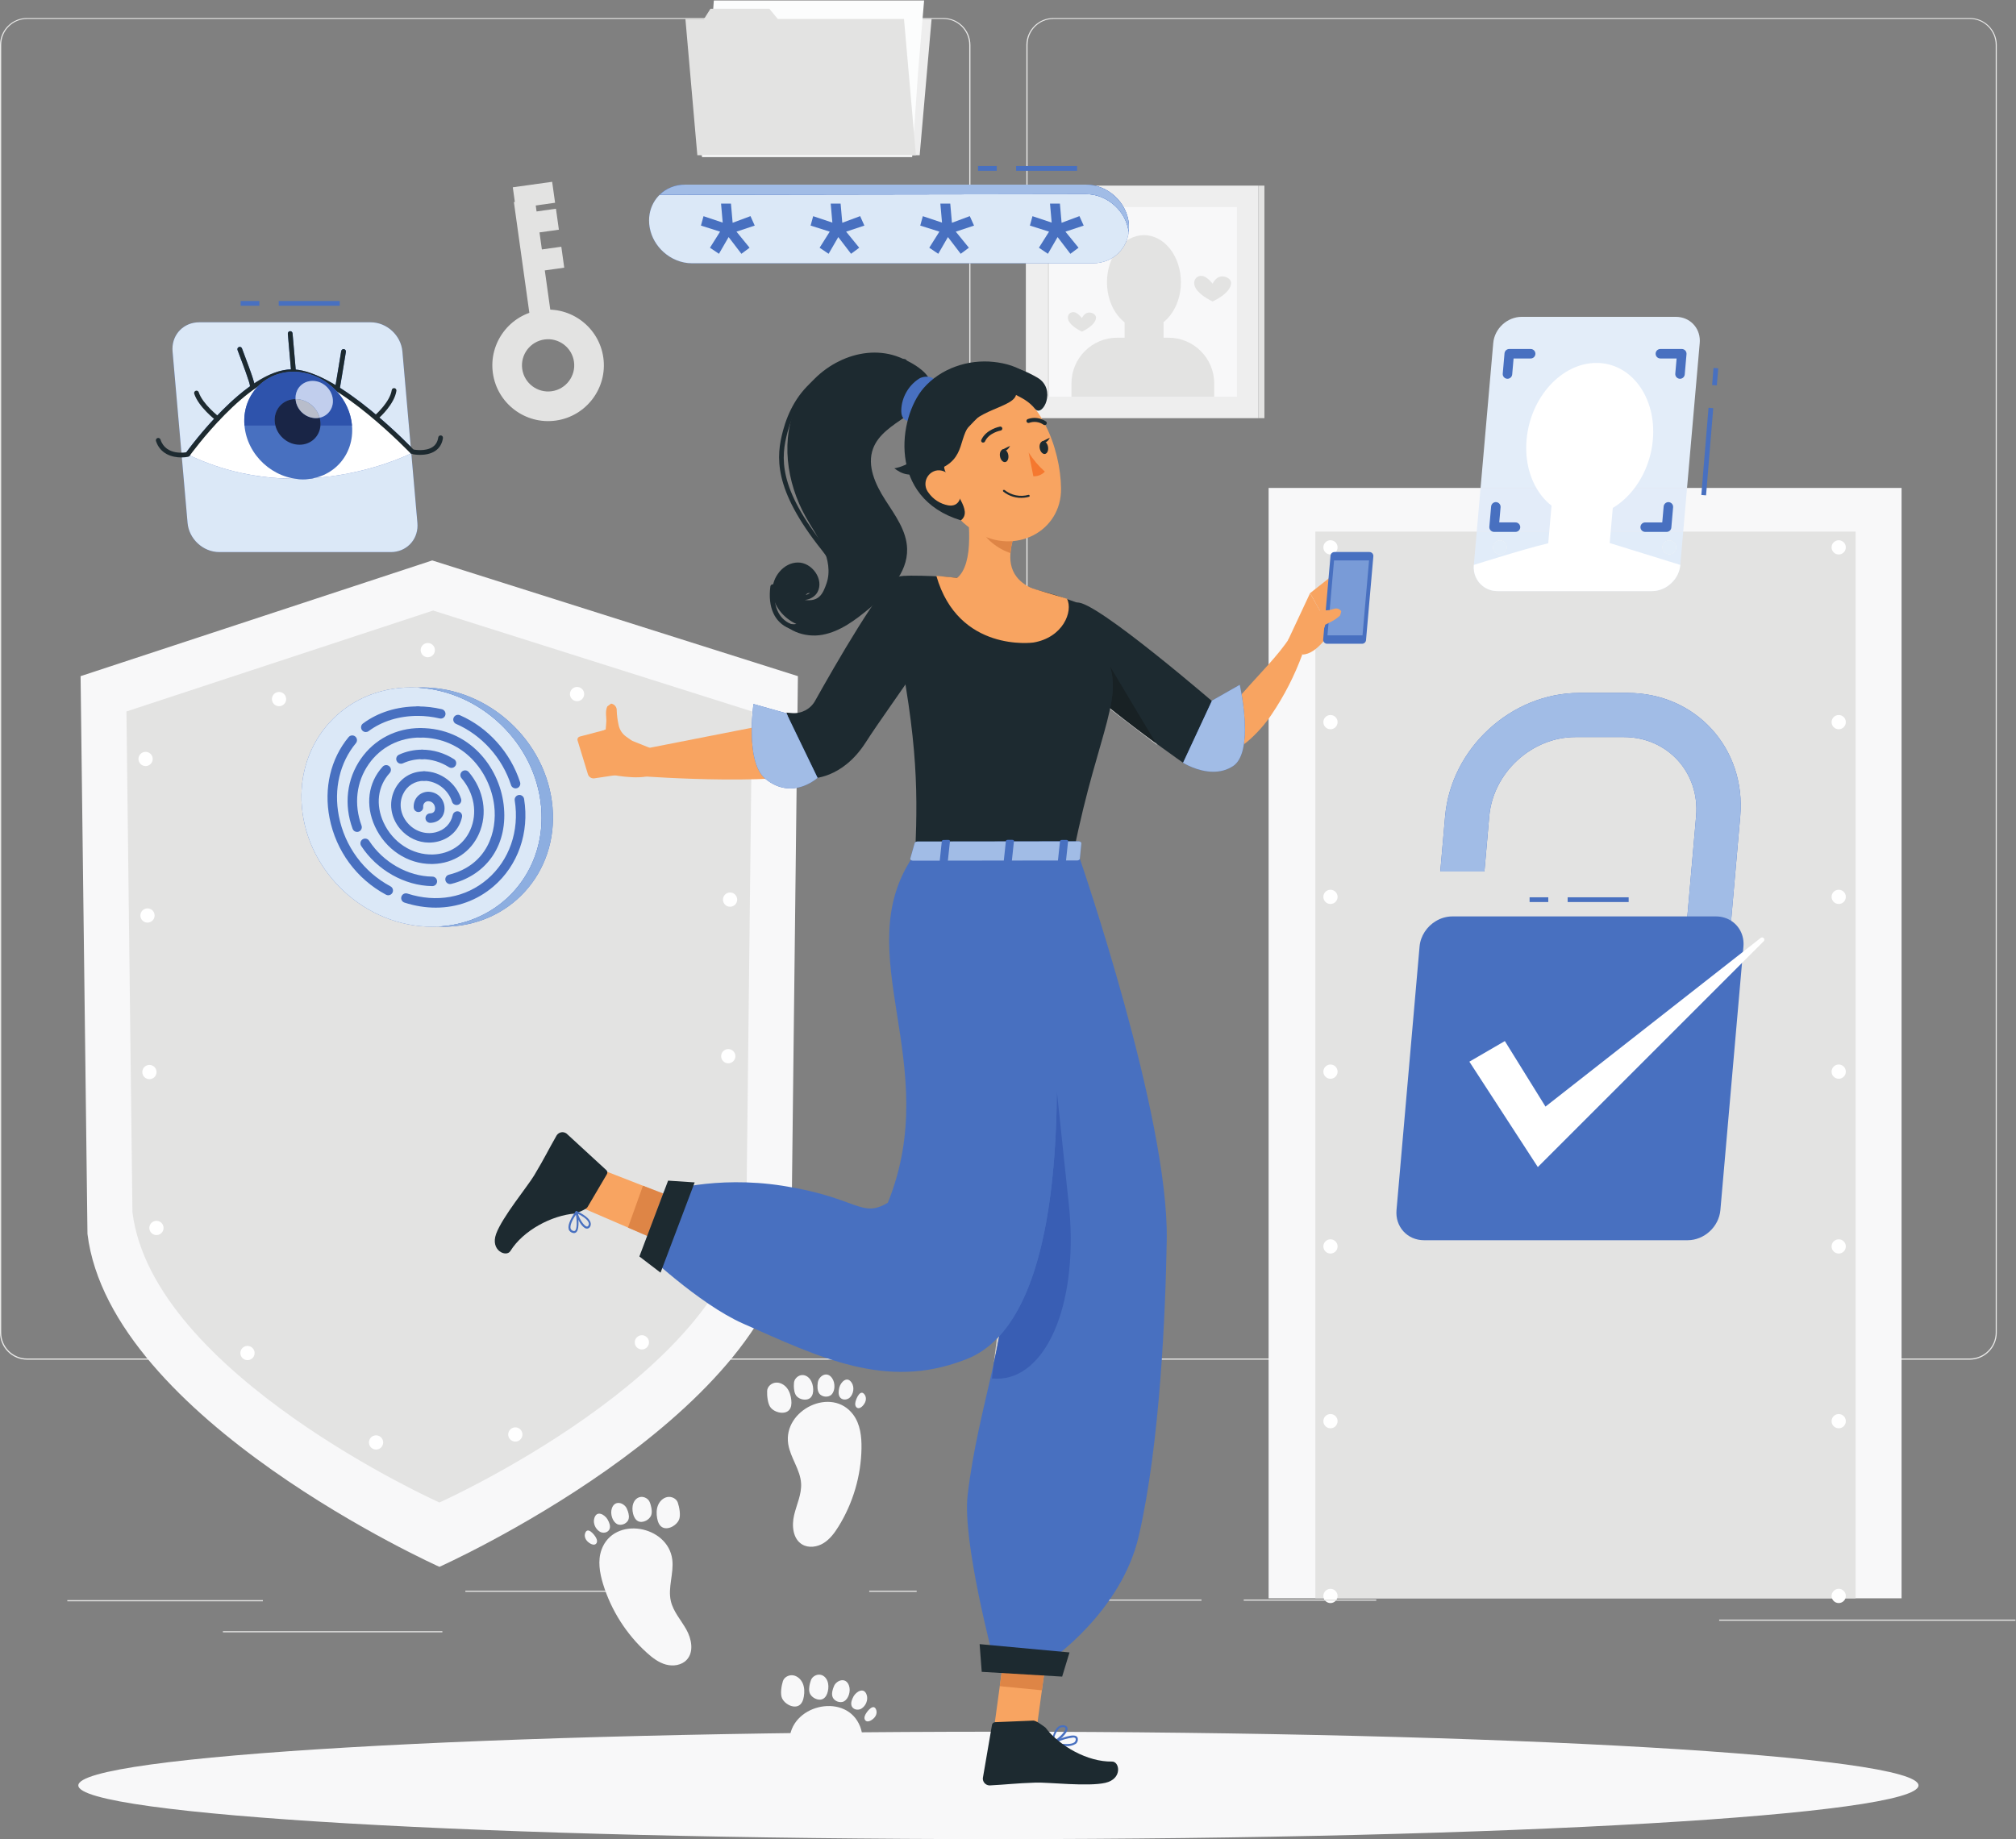 <?xml version="1.0" encoding="UTF-8" standalone="no"?>
<svg
   xmlns="http://www.w3.org/2000/svg"
   viewBox="0 0 566.307 516.733"
   height="516.733"
   width="566.307"
   xml:space="preserve"
   id="svg2"
   version="1.1"><rect x="0" y="0" width="566.307" height="516.733" fill="#808080" stroke="none"/><defs
     id="defs6" /><g
     transform="matrix(1.333,0,0,-1.333,0,516.733)"
     id="g10"><g
       transform="scale(0.1)"
       id="g12"><path
         id="path14"
         style="fill:#f8f8f9;fill-opacity:1;fill-rule:nonzero;stroke:none"
         d="m 2103.95,226.398 c 1070.82,0 1938.9,-50.679 1938.9,-113.199 C 4042.85,50.68 3174.77,0 2103.95,0 1033.12,0 165.055,50.68 165.055,113.199 c 0,62.52 868.065,113.199 1938.895,113.199" /><path
         id="path16"
         style="fill:#e9e9e8;fill-opacity:1;fill-rule:nonzero;stroke:none"
         d="M 56.996,3836.57 C 26.879,3836.51 2.504,3812.08 2.504,3781.96 v -2714.3 c 0,-30.11 24.375,-54.54 54.492,-54.6 H 1987.9 c 30.13,0.06 54.55,24.47 54.61,54.6 v 2714.3 c -0.06,30.13 -24.48,54.55 -54.61,54.61 H 56.996 M 1987.9,1010.56 H 56.996 c -31.492,0.06 -56.992,25.61 -56.992,57.1 v 2714.3 C 0.277,3813.26 25.699,3838.51 56.996,3838.56 H 1987.9 c 31.54,0 57.1,-25.56 57.1,-57.1 v -2713.8 c 0,-31.53 -25.56,-57.1 -57.1,-57.1" /><path
         id="path18"
         style="fill:#e9e9e8;fill-opacity:1;fill-rule:nonzero;stroke:none"
         d="m 2220,3836.57 c -30.13,-0.06 -54.55,-24.48 -54.61,-54.61 v -2714.3 c 0.06,-30.13 24.48,-54.54 54.61,-54.6 h 1931 c 30.13,0.06 54.54,24.47 54.6,54.6 v 2714.3 c -0.06,30.13 -24.47,54.55 -54.6,54.61 H 2220 M 4151,1010.56 H 2220 c -31.51,0.06 -57.05,25.59 -57.1,57.1 v 2714.3 c 0.33,31.32 25.78,56.55 57.1,56.6 h 1931 c 31.26,-0.11 56.63,-25.34 56.89,-56.6 v -2714.3 c 0,-31.45 -25.43,-56.99 -56.89,-57.1" /><path
         id="path20"
         style="fill:#f8f8f9;fill-opacity:1;fill-rule:nonzero;stroke:none"
         d="M 1681.44,2451.28 1667.75,1275.54 C 1619.38,884.449 926.031,573.93 926.031,573.93 c 0,0 -693.34,310.519 -741.711,701.61 l -14.511,1175.74 741.035,243.92 770.596,-243.92" /><path
         id="path22"
         style="fill:#e3e3e2;fill-opacity:1;fill-rule:nonzero;stroke:none"
         d="M 1584.8,2376.85 1572.86,1321.44 C 1530.68,980.359 925.98,709.551 925.98,709.551 c 0,0 -604.695,270.808 -646.875,611.889 l -12.656,1055.41 646.289,212.74 672.062,-212.74" /><path
         id="path24"
         style="fill:#ffffff;fill-opacity:1;fill-rule:nonzero;stroke:none"
         d="m 1523.51,1980.43 c -0.1,-8.28 6.54,-15.07 14.82,-15.17 8.29,-0.1 15.08,6.54 15.18,14.83 0.09,8.28 -6.55,15.07 -14.83,15.17 -8.28,0.09 -15.08,-6.55 -15.17,-14.83 m -3.81,-329.98 c -0.1,-8.28 6.54,-15.07 14.82,-15.17 8.29,-0.09 15.08,6.54 15.17,14.83 0.1,8.28 -6.54,15.07 -14.82,15.17 -8.28,0.09 -15.08,-6.54 -15.17,-14.83 m -6.61,-326.96 c -1.59,-8.13 3.71,-16.01 11.84,-17.6 8.13,-1.59 16.01,3.71 17.6,11.84 1.59,8.13 -3.71,16.01 -11.84,17.6 -8.13,1.59 -16.01,-3.71 -17.6,-11.84 m -170.7,-265.44 c -6.04,-5.67 -6.36,-15.16 -0.69,-21.21 5.66,-6.04 15.15,-6.35 21.2,-0.69 v 0 c 6.05,5.66 6.36,15.15 0.69,21.2 -5.66,6.05 -15.15,6.36 -21.2,0.69 v 0.01 M 1078.35,865.832 c -7.14,-4.203 -9.52,-13.391 -5.32,-20.531 4.2,-7.141 13.39,-9.52 20.53,-5.321 v 0 c 7.14,4.2 9.52,13.399 5.32,20.54 -4.2,7.14 -13.39,9.519 -20.53,5.312 M 799.887,849.16 c -7.207,4.09 -16.36,1.559 -20.446,-5.648 -4.086,-7.211 -1.55,-16.364 5.657,-20.453 7.207,-4.079 16.359,-1.547 20.445,5.66 4.086,7.203 1.551,16.359 -5.656,20.441 m -268.422,186.67 c -6.223,5.47 -15.699,4.87 -21.172,-1.35 -5.473,-6.22 -4.863,-15.7 1.355,-21.17 6.219,-5.47 15.7,-4.87 21.172,1.35 5.473,6.22 4.864,15.7 -1.355,21.17 M 344.039,1292.6 c -2.422,7.93 -10.809,12.39 -18.73,9.97 -7.922,-2.43 -12.383,-10.81 -9.961,-18.73 v 0 c 2.422,-7.93 10.804,-12.39 18.73,-9.97 7.922,2.43 12.383,10.81 9.961,18.73 M 329.871,1617 c -0.098,8.28 -6.898,14.91 -15.18,14.81 -8.285,-0.1 -14.918,-6.9 -14.816,-15.18 0.102,-8.29 6.898,-14.92 15.184,-14.82 8.281,0.11 14.914,6.9 14.812,15.19 m -4.039,329.97 c -0.102,8.29 -6.898,14.92 -15.184,14.82 -8.285,-0.1 -14.914,-6.9 -14.812,-15.19 0.102,-8.28 6.898,-14.91 15.18,-14.81 8.285,0.1 14.918,6.9 14.816,15.18 m -4.039,329.98 c -0.105,8.28 -6.902,14.91 -15.184,14.81 -8.285,-0.1 -14.918,-6.9 -14.816,-15.18 0.102,-8.28 6.898,-14.92 15.184,-14.82 8.281,0.11 14.914,6.9 14.816,15.19 M 592.73,2388.7 c 7.868,2.59 12.149,11.07 9.559,18.94 -2.59,7.87 -11.07,12.14 -18.937,9.55 -7.872,-2.59 -12.149,-11.06 -9.559,-18.93 2.59,-7.87 11.066,-12.15 18.937,-9.56 m 313.454,103.18 c 7.871,2.59 12.152,11.06 9.558,18.93 -2.59,7.87 -11.066,12.15 -18.937,9.56 -7.867,-2.59 -12.149,-11.07 -9.559,-18.94 2.594,-7.87 11.07,-12.14 18.938,-9.55 m 305.356,-92.67 c 7.9,-2.51 16.33,1.87 18.83,9.77 2.5,7.9 -1.87,16.33 -9.77,18.83 -7.9,2.5 -16.33,-1.88 -18.83,-9.78 -2.5,-7.9 1.88,-16.32 9.77,-18.82 m 314.62,-99.59 c 7.9,-2.5 16.33,1.87 18.83,9.77 2.5,7.9 -1.88,16.33 -9.78,18.83 -7.9,2.5 -16.32,-1.88 -18.83,-9.77 -2.5,-7.9 1.88,-16.33 9.78,-18.83 m 1.16,10.79 c -0.1,-8.28 6.54,-15.08 14.83,-15.17 8.28,-0.1 15.07,6.54 15.17,14.82 0.09,8.29 -6.54,15.08 -14.83,15.18 -8.28,0.09 -15.07,-6.55 -15.17,-14.83" /><path
         id="path26"
         style="fill:#f8f8f9;fill-opacity:1;fill-rule:nonzero;stroke:none"
         d="m 2673.38,507.578 h 1333.84 v 2340.41 H 2673.38 Z" /><path
         id="path28"
         style="fill:#e3e3e2;fill-opacity:1;fill-rule:nonzero;stroke:none"
         d="m 2771.91,507.578 h 1138.46 v 2248.42 H 2771.91 Z" /><path
         id="path30"
         style="fill:#ffffff;fill-opacity:1;fill-rule:nonzero;stroke:none"
         d="m 2803.74,497.57 c -1.99,0 -3.99,0.399 -5.8,1.2 -1.79,0.699 -3.39,1.789 -4.79,3.199 -1.5,1.402 -2.6,3.101 -3.3,4.902 -0.7,1.801 -1.11,3.688 -1.11,5.699 0,3.899 1.61,7.801 4.41,10.602 3.4,3.5 8.6,5 13.5,4.098 l 2.8,-0.801 2.6,-1.399 2.3,-1.898 1.8,-2.301 c 0.6,-0.801 0.99,-1.609 1.39,-2.601 0.4,-0.899 0.71,-1.801 0.91,-2.801 0.2,-0.899 0.29,-1.899 0.29,-2.899 0,-2.011 -0.4,-3.898 -1.2,-5.699 -0.69,-1.801 -1.79,-3.5 -3.19,-4.902 -2.9,-2.797 -6.6,-4.399 -10.61,-4.399" /><path
         id="path32"
         style="fill:#ffffff;fill-opacity:1;fill-rule:nonzero;stroke:none"
         d="m 2788.74,2354.37 c 0,8.3 6.7,15 15,15 8.31,0 15,-6.7 15,-15 0,-8.3 -6.69,-15 -15,-15 -8.3,0 -15,6.7 -15,15 z m 0,-368.3 c 0,8.2 6.7,15 15,15 8.31,0 15,-6.8 15,-15 0,-8.3 -6.69,-15 -15,-15 -8.3,0 -15,6.7 -15,15 z m 0,-368.4 c 0,8.29 6.7,15 15,15 8.31,0 15,-6.71 15,-15 0,-8.3 -6.69,-15 -15,-15 -8.3,0 -15,6.7 -15,15 z m 0,-368.41 c 0,8.31 6.7,15 15,15 8.31,0 15,-6.69 15,-15 0,-8.19 -6.69,-15 -15,-15 -8.3,0 -15,6.81 -15,15 z m 0,-368.299 c 0,8.301 6.7,15 15,15 8.31,0 15,-6.699 15,-15 0,-8.289 -6.69,-15 -15,-15 -8.3,0 -15,6.711 -15,15" /><path
         id="path34"
         style="fill:#ffffff;fill-opacity:1;fill-rule:nonzero;stroke:none"
         d="m 2803.74,2707.77 c -3.99,0 -7.9,1.6 -10.59,4.4 -0.7,0.7 -1.4,1.4 -1.91,2.3 -0.49,0.8 -0.99,1.6 -1.39,2.5 -0.4,1 -0.7,1.9 -0.8,2.9 -0.2,0.9 -0.31,1.9 -0.31,2.9 0,3.9 1.61,7.8 4.41,10.6 l 2.2,1.9 2.59,1.3 c 0.91,0.4 1.91,0.7 2.81,0.9 2,0.4 3.89,0.4 5.9,0 l 2.8,-0.9 2.6,-1.3 2.3,-1.9 c 2.79,-2.8 4.39,-6.7 4.39,-10.6 0,-1 -0.09,-2 -0.29,-2.9 -0.2,-1 -0.51,-1.9 -0.91,-2.9 -0.4,-0.9 -0.79,-1.7 -1.39,-2.5 -0.5,-0.9 -1.11,-1.6 -1.8,-2.3 -2.8,-2.8 -6.7,-4.4 -10.61,-4.4" /><path
         id="path36"
         style="fill:#ffffff;fill-opacity:1;fill-rule:nonzero;stroke:none"
         d="m 3145.75,2722.77 c 0,8.3 6.7,14.99 15,14.99 8.3,0 15,-6.69 15,-14.99 0,-8.3 -6.7,-15 -15,-15 -8.3,0 -15,6.7 -15,15 m 357,0 c 0,8.3 6.7,14.99 15,14.99 8.3,0 15,-6.69 15,-14.99 0,-8.3 -6.7,-15 -15,-15 -8.3,0 -15,6.7 -15,15" /><path
         id="path38"
         style="fill:#ffffff;fill-opacity:1;fill-rule:nonzero;stroke:none"
         d="m 3874.75,2707.77 c -1.01,0 -1.9,0.1 -2.9,0.3 -1.01,0.2 -1.9,0.5 -2.8,0.8 l -2.6,1.4 -2.3,1.9 c -2.8,2.8 -4.4,6.6 -4.4,10.6 0,3.9 1.6,7.8 4.4,10.6 l 2.3,1.8 2.6,1.4 c 0.9,0.4 1.79,0.7 2.8,0.9 1.89,0.4 3.9,0.4 5.9,0 0.9,-0.2 1.8,-0.5 2.8,-0.9 l 2.5,-1.4 2.3,-1.8 c 2.8,-2.8 4.4,-6.7 4.4,-10.6 0,-4 -1.6,-7.8 -4.4,-10.6 l -2.3,-1.9 -2.5,-1.4 c -1,-0.3 -1.9,-0.6 -2.8,-0.8 -1,-0.2 -2,-0.3 -3,-0.3" /><path
         id="path40"
         style="fill:#ffffff;fill-opacity:1;fill-rule:nonzero;stroke:none"
         d="m 3859.75,2354.37 c 0,8.3 6.7,15 15,15 8.3,0 15,-6.7 15,-15 0,-8.3 -6.7,-15 -15,-15 -8.3,0 -15,6.7 -15,15 z m 0,-368.3 c 0,8.3 6.7,15 15,15 8.3,0 15,-6.7 15,-15 0,-8.3 -6.7,-15 -15,-15 -8.3,0 -15,6.7 -15,15 z m 0,-368.4 c 0,8.29 6.7,15 15,15 8.3,0 15,-6.71 15,-15 0,-8.3 -6.7,-15 -15,-15 -8.3,0 -15,6.7 -15,15 z m 0,-368.41 c 0,8.31 6.7,15 15,15 8.3,0 15,-6.69 15,-15 0,-8.19 -6.7,-15 -15,-15 -8.3,0 -15,6.81 -15,15 z m 0,-368.299 c 0,8.301 6.7,15 15,15 8.3,0 15,-6.699 15,-15 0,-8.289 -6.7,-15 -15,-15 -8.3,0 -15,6.711 -15,15" /><path
         id="path42"
         style="fill:#ffffff;fill-opacity:1;fill-rule:nonzero;stroke:none"
         d="m 3874.75,497.57 c -4,0 -7.8,1.602 -10.6,4.399 -2.8,2.801 -4.4,6.601 -4.4,10.601 0,4 1.6,7.801 4.4,10.602 l 2.3,1.898 2.6,1.399 c 0.9,0.293 1.79,0.601 2.8,0.801 1.89,0.402 3.9,0.402 5.9,0 0.9,-0.2 1.89,-0.508 2.8,-0.801 l 2.5,-1.399 2.3,-1.898 c 2.8,-2.801 4.4,-6.602 4.4,-10.602 0,-4 -1.5,-7.8 -4.4,-10.601 -2.81,-2.797 -6.61,-4.399 -10.6,-4.399" /><path
         id="path44"
         style="fill:#e3e3e2;fill-opacity:1;fill-rule:nonzero;stroke:none"
         d="m 141.852,503.77 h 412.097 v -2.5 H 141.852 v 2.5" /><path
         id="path46"
         style="fill:#e3e3e2;fill-opacity:1;fill-rule:nonzero;stroke:none"
         d="m 980.648,523.77 h 413.302 v -2.5 H 980.648 v 2.5" /><path
         id="path48"
         style="fill:#e3e3e2;fill-opacity:1;fill-rule:nonzero;stroke:none"
         d="m 1831.75,523.77 h 100 v -2.5 h -100 v 2.5" /><path
         id="path50"
         style="fill:#e3e3e2;fill-opacity:1;fill-rule:nonzero;stroke:none"
         d="m 469.75,438.371 h 462.5 v -2.5 h -462.5 v 2.5" /><path
         id="path52"
         style="fill:#e3e3e2;fill-opacity:1;fill-rule:nonzero;stroke:none"
         d="m 2315.95,505.07 h 216 v -2.5 h -216 v 2.5" /><path
         id="path54"
         style="fill:#e3e3e2;fill-opacity:1;fill-rule:nonzero;stroke:none"
         d="m 2620.95,505.07 h 279.3 v -2.5 h -279.3 v 2.5" /><path
         id="path56"
         style="fill:#e3e3e2;fill-opacity:1;fill-rule:nonzero;stroke:none"
         d="m 3622.85,462.77 h 624.4 v -2.5 h -624.4 v 2.5" /><path
         id="path58"
         style="fill:#eeeeee;fill-opacity:1;fill-rule:nonzero;stroke:none"
         d="M 1938.05,3549.34 H 1477.4 l 25.11,287.12 h 460.66 l -25.12,-287.12" /><path
         id="path60"
         style="fill:#fcfdfd;fill-opacity:1;fill-rule:nonzero;stroke:none"
         d="m 1947.39,3875.47 -12.6,-149.94 -12.6,-180.15 h -443.07 l 25.19,330.09 h 443.08" /><path
         id="path62"
         style="fill:#e3e3e2;fill-opacity:1;fill-rule:nonzero;stroke:none"
         d="m 1905.01,3836.43 25.12,-287.1 h -460.62 l -25.12,287.1 h 39.16 l 13.64,21.59 h 124.09 l 17.78,-21.59 h 265.95" /><path
         id="path64"
         style="fill:#eeeeee;fill-opacity:1;fill-rule:nonzero;stroke:none"
         d="m 2161.86,2995.07 h 490.172 v 490.156 H 2161.86 Z" /><path
         id="path66"
         style="fill:#e3e3e2;fill-opacity:1;fill-rule:nonzero;stroke:none"
         d="m 2652.03,3485.23 h 12.49 v -490.16 h -12.49 v 490.16" /><path
         id="path68"
         style="fill:#f8f8f9;fill-opacity:1;fill-rule:nonzero;stroke:none"
         d="m 2207.09,3040.31 h 399.609 v 399.602 H 2207.09 Z" /><path
         id="path70"
         style="fill:#e3e3e2;fill-opacity:1;fill-rule:nonzero;stroke:none"
         d="m 2207.19,3040.31 h 3.648 v 399.602 h -3.648 z" /><path
         id="path72"
         style="fill:#e3e3e2;fill-opacity:1;fill-rule:nonzero;stroke:none"
         d="m 2332.76,3281.59 c 0,-54.82 34.88,-99.25 77.91,-99.25 43.03,0 77.9,44.43 77.9,99.25 0,54.8 -34.87,99.24 -77.9,99.24 -43.03,0 -77.91,-44.44 -77.91,-99.24" /><path
         id="path74"
         style="fill:#e3e3e2;fill-opacity:1;fill-rule:nonzero;stroke:none"
         d="m 2369.94,3132.2 h 82.11 v 82.12 h -82.11 v -82.12" /><path
         id="path76"
         style="fill:#e3e3e2;fill-opacity:1;fill-rule:nonzero;stroke:none"
         d="m 2257.91,3040.31 h 300.82 v 27.96 c 0,53.24 -43.16,96.39 -96.4,96.39 H 2354.3 c -53.24,0 -96.39,-43.15 -96.39,-96.39 v -27.96" /><path
         id="path78"
         style="fill:#e3e3e2;fill-opacity:1;fill-rule:nonzero;stroke:none"
         d="m 2250.35,3207.09 c 0,-16.36 29.63,-29.63 29.63,-29.63 0,0 29.61,13.27 29.61,29.63 0,7.75 -10.89,12.14 -17.9,10.14 -7.76,-2.2 -11.71,-11.28 -11.71,-11.28 0,0 -7.33,9.69 -14.69,12.03 -7.45,2.37 -14.94,-2.67 -14.94,-10.89" /><path
         id="path80"
         style="fill:#e3e3e2;fill-opacity:1;fill-rule:nonzero;stroke:none"
         d="m 2516.51,3279.96 c 0,-21.49 38.9,-38.91 38.9,-38.91 0,0 38.89,17.42 38.89,38.91 0,10.18 -14.31,15.93 -23.49,13.32 -10.21,-2.9 -15.4,-14.82 -15.4,-14.82 0,0 -9.61,12.73 -19.28,15.81 -9.79,3.11 -19.62,-3.51 -19.62,-14.31" /><path
         id="path82"
         style="fill:#f8f8f9;fill-opacity:1;fill-rule:nonzero;stroke:none"
         d="m 1661.06,832.641 c 4.57,-28.891 25.49,-53.813 27.12,-83.012 1.27,-22.84 -9.46,-44.391 -14.72,-66.641 -5.25,-22.258 -2.75,-50 16.84,-61.797 13.57,-8.179 31.62,-5.66 45.11,2.649 13.49,8.32 23.21,21.512 31.56,34.98 30.55,49.211 47.51,106.782 48.47,164.711 0.42,24.578 -2.47,50.547 -16.92,70.43 -44.96,61.848 -148.85,10.687 -137.46,-61.32" /><path
         id="path84"
         style="fill:#f8f8f9;fill-opacity:1;fill-rule:nonzero;stroke:none"
         d="m 1624.37,909.121 c 4.14,-4.769 9.99,-7.84 16.1,-9.422 7.61,-1.969 16.61,-1.359 22.08,4.289 5.19,5.364 5.77,13.66 5.01,21.09 -0.91,9.121 -3.48,18.301 -9.07,25.563 -5.58,7.257 -14.55,12.308 -23.68,11.558 -9.13,-0.75 -17.73,-8.238 -18.19,-17.39 -0.5,-9.809 1.15,-28.09 7.75,-35.688" /><path
         id="path86"
         style="fill:#f8f8f9;fill-opacity:1;fill-rule:nonzero;stroke:none"
         d="m 1707.08,969.25 c -5.01,6.789 -12.25,10 -19.46,8.531 -7.07,-1.453 -13.57,-8.011 -14.4,-15.429 -0.25,-2.204 -0.37,-4.723 -0.33,-7.282 0.05,-3.769 0.37,-7.871 1.27,-11.672 0.99,-4.187 2.74,-7.968 5.12,-10.339 3.4,-3.368 7.81,-5.481 12.47,-6.34 5.79,-1.09 12.48,-0.207 16.65,4.121 4.37,4.551 5.5,11.25 5.28,17.492 -0.28,7.379 -2.19,14.918 -6.6,20.918" /><path
         id="path88"
         style="fill:#f8f8f9;fill-opacity:1;fill-rule:nonzero;stroke:none"
         d="m 1753.39,971.781 c -4.97,7.047 -11.34,8.899 -17.51,6.617 -5.89,-2.179 -11.19,-8.566 -12.39,-15.136 -0.39,-2.153 -0.64,-4.434 -0.73,-6.59 -0.14,-3.461 -0.08,-7.184 0.74,-10.66 0.88,-3.742 2.69,-7.09 5.13,-9.09 3,-2.453 6.6,-3.871 10.39,-4.192 4.71,-0.398 9.96,0.821 13.37,4.379 4.04,4.243 5.76,10.141 6,15.911 0.28,6.531 -1.19,13.339 -5,18.761" /><path
         id="path90"
         style="fill:#f8f8f9;fill-opacity:1;fill-rule:nonzero;stroke:none"
         d="m 1794.66,962.16 c -4.89,7.328 -10.46,7.828 -15.56,4.699 -4.73,-2.89 -8.86,-9.129 -10.37,-14.859 -0.55,-2.078 -0.94,-4.129 -1.15,-5.891 -0.35,-3.148 -0.51,-6.488 0.22,-9.64 0.76,-3.289 2.6,-6.258 5.13,-7.86 2.53,-1.589 5.4,-2.257 8.31,-2.019 3.62,0.281 7.45,1.84 10.08,4.629 3.72,3.941 6.01,9.043 6.75,14.34 0.78,5.671 -0.18,11.773 -3.41,16.601" /><path
         id="path92"
         style="fill:#f8f8f9;fill-opacity:1;fill-rule:nonzero;stroke:none"
         d="m 1802.79,921.699 c -0.52,-2.398 -0.82,-4.898 -0.28,-7.277 0.55,-2.391 2.07,-4.66 4.34,-5.594 3.88,-1.566 8.14,1.184 11,4.242 2.86,3.078 5.25,6.711 6.31,10.782 1.07,4.078 0.72,8.628 -1.53,12.187 -9.1,14.492 -18.32,-7.199 -19.84,-14.34" /><path
         id="path94"
         style="fill:#f8f8f9;fill-opacity:1;fill-rule:nonzero;stroke:none"
         d="m 1810.87,164.762 c 6.71,23.648 10.59,49.488 1.72,72.418 -27.58,71.308 -141.12,48.539 -148.59,-23.981 l 146.87,-48.437" /><path
         id="path96"
         style="fill:#f8f8f9;fill-opacity:1;fill-rule:nonzero;stroke:none"
         d="m 1648.17,296.539 c 2.77,-5.668 7.64,-10.148 13.14,-13.238 6.86,-3.852 15.71,-5.582 22.44,-1.531 6.4,3.859 9.08,11.73 10.27,19.109 1.44,9.043 1.32,18.582 -2.22,27.031 -3.52,8.442 -10.9,15.629 -19.91,17.25 -9.01,1.621 -19.25,-3.41 -22.05,-12.14 -3,-9.36 -6.1,-27.442 -1.67,-36.481" /><path
         id="path98"
         style="fill:#f8f8f9;fill-opacity:1;fill-rule:nonzero;stroke:none"
         d="m 1743.54,333.41 c -3.1,7.871 -9.27,12.82 -16.6,13.25 -7.21,0.422 -15.19,-4.262 -17.89,-11.211 -0.8,-2.058 -1.57,-4.469 -2.19,-6.961 -0.91,-3.656 -1.67,-7.687 -1.77,-11.597 -0.11,-4.313 0.61,-8.422 2.31,-11.313 2.41,-4.117 6.14,-7.289 10.41,-9.328 5.32,-2.539 12.02,-3.41 17.16,-0.301 5.39,3.289 8.19,9.473 9.58,15.551 1.64,7.211 1.72,14.988 -1.01,21.91" /><path
         id="path100"
         style="fill:#f8f8f9;fill-opacity:1;fill-rule:nonzero;stroke:none"
         d="m 1788.95,323.98 c -2.98,8.102 -8.68,11.52 -15.21,10.891 -6.26,-0.601 -13.02,-5.41 -15.87,-11.461 -0.92,-1.969 -1.76,-4.109 -2.41,-6.18 -1.01,-3.308 -1.91,-6.91 -2.01,-10.48 -0.11,-3.84 0.77,-7.539 2.62,-10.109 2.26,-3.141 5.39,-5.43 8.96,-6.711 4.45,-1.59 9.85,-1.77 14.05,0.8 5,3.071 8.18,8.321 9.89,13.84 1.94,6.231 2.27,13.2 -0.02,19.41" /><path
         id="path102"
         style="fill:#f8f8f9;fill-opacity:1;fill-rule:nonzero;stroke:none"
         d="m 1826.37,304.078 c -2.85,8.344 -8.09,10.25 -13.84,8.543 -5.31,-1.582 -10.89,-6.551 -13.83,-11.711 -1.07,-1.859 -1.98,-3.738 -2.62,-5.398 -1.14,-2.942 -2.17,-6.133 -2.27,-9.364 -0.1,-3.367 0.9,-6.707 2.95,-8.91 2.04,-2.187 4.63,-3.558 7.5,-4.09 3.58,-0.648 7.68,-0.128 10.94,1.891 4.61,2.859 8.13,7.191 10.21,12.121 2.21,5.289 2.84,11.43 0.96,16.918" /><path
         id="path104"
         style="fill:#f8f8f9;fill-opacity:1;fill-rule:nonzero;stroke:none"
         d="m 1823.83,262.891 c -1.1,-2.18 -2.04,-4.512 -2.13,-6.969 -0.07,-2.453 0.81,-5.024 2.77,-6.5 3.34,-2.524 8.16,-0.961 11.71,1.269 3.56,2.239 6.79,5.141 8.87,8.797 2.08,3.66 2.9,8.141 1.65,12.172 -5.07,16.34 -19.55,-2.262 -22.87,-8.769" /><path
         id="path106"
         style="fill:#f8f8f9;fill-opacity:1;fill-rule:nonzero;stroke:none"
         d="m 1416.7,589.238 c 3.61,-29.039 -9.6,-58.769 -3.07,-87.277 5.11,-22.301 21.38,-40.039 32.6,-59.961 11.21,-19.93 16.49,-47.289 0.93,-64.039 -10.78,-11.621 -28.82,-14.191 -44.09,-9.949 -15.26,4.25 -28.25,14.238 -40.01,24.859 -42.99,38.84 -75.21,89.469 -92.2,144.848 -7.19,23.511 -11.61,49.269 -3.23,72.371 26.08,71.879 140.07,51.488 149.07,-20.852" /><path
         id="path108"
         style="fill:#f8f8f9;fill-opacity:1;fill-rule:nonzero;stroke:none"
         d="m 1430.78,672.879 c -2.66,-5.719 -7.43,-10.301 -12.87,-13.508 -6.76,-3.992 -15.58,-5.91 -22.4,-1.992 -6.47,3.723 -9.32,11.531 -10.66,18.883 -1.64,9.008 -1.71,18.547 1.64,27.07 3.36,8.52 10.58,15.859 19.55,17.656 8.98,1.813 19.32,-3 22.3,-11.668 3.2,-9.289 6.67,-27.308 2.44,-36.441" /><path
         id="path110"
         style="fill:#f8f8f9;fill-opacity:1;fill-rule:nonzero;stroke:none"
         d="m 1334.65,707.75 c 2.93,7.922 9.01,13 16.33,13.578 7.2,0.582 15.26,-3.93 18.12,-10.828 0.85,-2.051 1.67,-4.43 2.33,-6.91 0.99,-3.629 1.83,-7.66 2.01,-11.551 0.21,-4.32 -0.43,-8.43 -2.06,-11.359 -2.33,-4.168 -5.99,-7.418 -10.22,-9.551 -5.27,-2.649 -11.95,-3.66 -17.15,-0.649 -5.45,3.161 -8.39,9.282 -9.9,15.34 -1.79,7.168 -2.04,14.95 0.54,21.93" /><path
         id="path112"
         style="fill:#f8f8f9;fill-opacity:1;fill-rule:nonzero;stroke:none"
         d="m 1289.45,697.371 c 2.81,8.149 8.44,11.688 14.99,11.199 6.27,-0.461 13.12,-5.14 16.09,-11.121 0.98,-1.949 1.86,-4.07 2.54,-6.121 1.09,-3.297 2.06,-6.879 2.24,-10.437 0.18,-3.84 -0.63,-7.571 -2.41,-10.172 -2.2,-3.18 -5.28,-5.539 -8.82,-6.891 -4.42,-1.687 -9.81,-1.976 -14.07,0.492 -5.05,2.969 -8.35,8.16 -10.17,13.641 -2.07,6.187 -2.55,13.148 -0.39,19.41" /><path
         id="path114"
         style="fill:#f8f8f9;fill-opacity:1;fill-rule:nonzero;stroke:none"
         d="m 1252.46,676.691 c 2.67,8.387 7.88,10.418 13.65,8.821 5.34,-1.461 11.03,-6.313 14.08,-11.403 1.1,-1.859 2.05,-3.711 2.72,-5.347 1.22,-2.93 2.3,-6.09 2.48,-9.321 0.17,-3.371 -0.77,-6.73 -2.77,-8.961 -1.99,-2.25 -4.56,-3.671 -7.42,-4.25 -3.55,-0.73 -7.66,-0.3 -10.97,1.649 -4.66,2.769 -8.28,7.031 -10.46,11.922 -2.32,5.23 -3.07,11.359 -1.31,16.89" /><path
         id="path116"
         style="fill:#f8f8f9;fill-opacity:1;fill-rule:nonzero;stroke:none"
         d="m 1255.85,635.559 c 1.16,-2.149 2.14,-4.477 2.28,-6.918 0.14,-2.442 -0.7,-5.051 -2.63,-6.559 -3.28,-2.594 -8.14,-1.141 -11.73,1.02 -3.61,2.168 -6.9,4.988 -9.06,8.617 -2.15,3.609 -3.06,8.082 -1.9,12.121 4.73,16.449 19.6,-1.84 23.04,-8.281" /><path
         id="path118"
         style="fill:#e3e3e2;fill-opacity:1;fill-rule:nonzero;stroke:none"
         d="m 1147.42,3160.92 c -30.07,-4.2 -51.13,-32.08 -46.93,-62.15 4.2,-30.07 32.08,-51.12 62.15,-46.93 30.07,4.2 51.13,32.08 46.93,62.15 -4.19,30.07 -32.08,51.12 -62.15,46.93 z m 23.85,-170.93 c -64.17,-8.95 -123.67,35.97 -132.62,100.14 -8.97,64.18 35.96,123.69 100.13,132.64 64.18,8.96 123.69,-35.97 132.65,-100.14 8.96,-64.18 -35.98,-123.68 -100.16,-132.64" /><path
         id="path120"
         style="fill:#e3e3e2;fill-opacity:1;fill-rule:nonzero;stroke:none"
         d="m 1166.78,3172.51 -44.18,-6.17 -39.66,284.14 44.18,6.17 39.66,-284.14" /><path
         id="path122"
         style="fill:#e3e3e2;fill-opacity:1;fill-rule:nonzero;stroke:none"
         d="m 1169.74,3449.09 -82.94,-11.58 -6.17,44.18 82.94,11.57 6.17,-44.17" /><path
         id="path124"
         style="fill:#e3e3e2;fill-opacity:1;fill-rule:nonzero;stroke:none"
         d="m 1177.73,3392.32 -77.99,-10.89 -6.16,44.18 77.99,10.89 6.16,-44.18" /><path
         id="path126"
         style="fill:#e3e3e2;fill-opacity:1;fill-rule:nonzero;stroke:none"
         d="m 1189.04,3312.25 -68.08,-9.49 -6.16,44.17 68.08,9.51 6.16,-44.19" /><path
         id="path128"
         style="fill:#4870c0;fill-opacity:1;fill-rule:nonzero;stroke:none"
         d="m 1140.48,2175.3 c 12.19,-139.25 -90.83,-252.13 -230.074,-252.13 -139.258,0 -262.023,112.88 -274.199,252.13 -12.187,139.26 90.82,252.15 230.078,252.15 139.255,0 262.025,-112.89 274.195,-252.15" /><path
         id="path130"
         style="fill:#dbe8f7;fill-opacity:1;fill-rule:nonzero;stroke:none"
         d="m 910.406,1923.17 c -139.258,0 -262.023,112.88 -274.199,252.13 -0.656,7.48 -0.977,14.89 -0.98,22.2 -0.039,128.86 99.281,229.95 231.058,229.95 22.278,0 44.137,-2.89 65.184,-8.32 110.501,-28.51 198.741,-126.9 208.961,-243.79 0.66,-7.51 0.98,-14.94 0.98,-22.29 0,-77.65 -36.07,-145.22 -93.57,-186.66 -37.9,-27.29 -85.106,-43.22 -137.434,-43.22" /><path
         id="path132"
         style="fill:#4870c0;fill-opacity:1;fill-rule:nonzero;stroke:none"
         d="m 770.863,2333.47 c -3.054,0 -6.074,1.39 -8.035,4.04 -3.293,4.44 -2.363,10.69 2.07,13.99 31.739,23.56 71.719,36.01 115.614,36.01 h 0.148 c 5.516,0 9.988,-4.48 9.988,-10 0,-5.53 -4.48,-10 -10,-10 h -0.136 c -39.578,0 -75.43,-11.09 -103.699,-32.07 -1.79,-1.33 -3.879,-1.97 -5.95,-1.97" /><path
         id="path134"
         style="fill:#4870c0;fill-opacity:1;fill-rule:nonzero;stroke:none"
         d="m 818.16,1989.44 c -1.594,0 -3.203,0.38 -4.707,1.18 -61.992,33.19 -105.371,92.18 -119.004,161.83 -12.277,62.7 2.352,124.77 40.125,170.31 3.516,4.23 9.836,4.83 14.082,1.3 4.25,-3.52 4.836,-9.82 1.309,-14.08 -33.926,-40.89 -47.012,-96.91 -35.887,-153.69 12.469,-63.73 52.137,-117.69 108.809,-148.04 4.871,-2.6 6.707,-8.67 4.101,-13.54 -1.808,-3.36 -5.254,-5.27 -8.828,-5.27" /><path
         id="path136"
         style="fill:#4870c0;fill-opacity:1;fill-rule:nonzero;stroke:none"
         d="m 918.246,1963.35 c -21.57,0 -43.719,3.51 -65.879,10.65 -5.254,1.69 -8.144,7.32 -6.453,12.58 1.699,5.26 7.352,8.17 12.586,6.45 61.504,-19.8 122.941,-8.79 168.47,30.27 46.41,39.82 68,101.86 57.73,165.98 -0.88,5.45 2.84,10.58 8.29,11.45 5.42,0.91 10.58,-2.83 11.46,-8.29 11.38,-71.04 -12.73,-139.94 -64.46,-184.32 -34.41,-29.51 -76.802,-44.76 -121.744,-44.77" /><path
         id="path138"
         style="fill:#4870c0;fill-opacity:1;fill-rule:nonzero;stroke:none"
         d="m 1086.45,2214.69 c -4.23,0 -8.15,2.7 -9.52,6.94 -18.43,57.27 -61.71,105.48 -115.762,128.97 -5.07,2.19 -7.395,8.09 -5.188,13.15 2.188,5.07 8.059,7.4 13.157,5.19 59.243,-25.74 106.673,-78.52 126.833,-141.18 1.69,-5.26 -1.2,-10.89 -6.45,-12.58 -1.03,-0.33 -2.05,-0.49 -3.07,-0.49" /><path
         id="path140"
         style="fill:#4870c0;fill-opacity:1;fill-rule:nonzero;stroke:none"
         d="m 928.832,2361.86 -2.312,0.27 c -15.04,3.56 -30.481,5.37 -45.879,5.38 -5.52,0.01 -10,4.49 -9.993,10.01 0.012,5.52 4.485,9.99 10,9.99 h 0.012 c 16.942,-0.01 33.926,-2.01 50.469,-5.92 5.371,-1.28 8.699,-6.66 7.422,-12.04 -1.086,-4.6 -5.188,-7.69 -9.719,-7.69" /><path
         id="path142"
         style="fill:#4870c0;fill-opacity:1;fill-rule:nonzero;stroke:none"
         d="m 752.457,2122.92 c -4.074,0 -7.902,2.51 -9.387,6.55 -18.777,51.06 -12.39,104.94 17.532,147.81 28.66,41.07 74.304,64.63 125.222,64.63 h 0.031 c 5.528,0 10,-4.48 10,-10 0,-5.52 -4.484,-10 -10,-10 h -0.031 c -44.285,0 -83.953,-20.44 -108.828,-56.08 -26.121,-37.43 -31.641,-84.61 -15.156,-129.45 1.906,-5.19 -0.75,-10.93 -5.938,-12.84 -1.132,-0.42 -2.304,-0.62 -3.445,-0.62" /><path
         id="path144"
         style="fill:#4870c0;fill-opacity:1;fill-rule:nonzero;stroke:none"
         d="m 911.078,2008.76 h -0.098 c -58.054,0.59 -116.882,33.84 -149.871,84.71 -3.007,4.63 -1.691,10.82 2.95,13.83 4.629,3.01 10.82,1.68 13.828,-2.95 29.441,-45.4 81.758,-75.07 133.289,-75.59 5.527,-0.06 9.961,-4.58 9.902,-10.1 -0.058,-5.49 -4.519,-9.9 -10,-9.9" /><path
         id="path146"
         style="fill:#4870c0;fill-opacity:1;fill-rule:nonzero;stroke:none"
         d="m 948.414,2013.09 c -4.484,0 -8.566,3.04 -9.699,7.59 -1.328,5.36 1.933,10.78 7.297,12.11 81.108,20.2 102.108,91.1 95.448,145.68 -8.69,71.2 -64.94,143.34 -155.616,143.44 -5.528,0.01 -10,4.49 -9.989,10.01 0.008,5.52 4.481,9.99 10,9.99 h 0.008 c 102.297,-0.11 165.697,-81.09 175.447,-161.01 10.08,-82.54 -33.29,-148.29 -110.474,-167.51 l -2.422,-0.3" /><path
         id="path148"
         style="fill:#4870c0;fill-opacity:1;fill-rule:nonzero;stroke:none"
         d="m 844.996,2266.68 c -3.781,0 -7.394,2.14 -9.082,5.8 -2.324,5.01 -0.137,10.95 4.871,13.27 14.922,6.91 31.75,10.56 48.653,10.56 5.527,0 10,-4.48 10,-10 0,-5.52 -4.473,-10 -10,-10 -14.024,0 -27.938,-3.01 -40.254,-8.71 -1.356,-0.63 -2.782,-0.92 -4.188,-0.92" /><path
         id="path150"
         style="fill:#4870c0;fill-opacity:1;fill-rule:nonzero;stroke:none"
         d="m 909.215,2055.35 c -50.344,0 -96.77,30.69 -119.055,79.06 -20.73,45.01 -14.656,92.16 16.242,126.11 3.719,4.09 10.047,4.38 14.121,0.67 4.082,-3.71 4.383,-10.04 0.665,-14.12 -25.313,-27.83 -30.118,-66.81 -12.852,-104.29 19.473,-42.29 60.613,-68.75 104.07,-67.38 35.332,1.09 64.707,20.39 78.586,51.64 15.728,35.43 8.653,77.29 -18.476,109.23 -3.586,4.21 -3.067,10.52 1.14,14.09 4.219,3.56 10.528,3.07 14.094,-1.14 32.16,-37.85 40.4,-87.78 21.52,-130.3 -17.067,-38.44 -53.055,-62.18 -96.239,-63.51 -1.277,-0.04 -2.547,-0.06 -3.816,-0.06" /><path
         id="path152"
         style="fill:#4870c0;fill-opacity:1;fill-rule:nonzero;stroke:none"
         d="m 951.391,2257.88 c -1.844,0 -3.7,0.51 -5.371,1.57 -17.266,11.03 -36.836,16.86 -56.582,16.86 -5.528,0 -10,4.48 -10,10 0,5.52 4.484,10 10,10 23.566,0 46.855,-6.92 67.343,-20 4.66,-2.97 6.016,-9.15 3.047,-13.81 -1.902,-2.99 -5.137,-4.62 -8.437,-4.62" /><path
         id="path154"
         style="fill:#4870c0;fill-opacity:1;fill-rule:nonzero;stroke:none"
         d="m 904.234,2100.47 c -23.078,0 -45.39,10.33 -61.132,29.04 -19.786,23.52 -24.356,54.74 -11.914,81.47 11.57,24.87 34.988,39.72 62.644,39.73 5.52,0 10,-4.47 10,-10 0,-5.52 -4.473,-10 -10,-10 -19.668,-0.01 -36.309,-10.54 -44.512,-28.16 -9.121,-19.61 -5.632,-42.66 9.094,-60.17 15.047,-17.89 37.93,-25.64 59.766,-20.2 18.554,4.61 31.972,18.2 35.879,36.35 1.16,5.39 6.414,8.81 11.882,7.66 5.403,-1.16 8.829,-6.48 7.668,-11.88 -5.558,-25.77 -24.472,-45.04 -50.605,-51.53 -6.242,-1.55 -12.531,-2.31 -18.77,-2.31" /><path
         id="path156"
         style="fill:#4870c0;fill-opacity:1;fill-rule:nonzero;stroke:none"
         d="m 962.125,2179.64 c -4.258,0 -8.203,2.74 -9.543,7.02 -7.977,25.49 -32.684,44.02 -58.758,44.05 -5.527,0 -10,4.49 -9.992,10.01 0.012,5.52 4.484,9.99 10,9.99 h 0.012 c 34.578,-0.04 67.312,-24.47 77.82,-58.08 1.652,-5.27 -1.289,-10.88 -6.551,-12.53 -0.996,-0.31 -2.004,-0.46 -2.988,-0.46" /><path
         id="path158"
         style="fill:#4870c0;fill-opacity:1;fill-rule:nonzero;stroke:none"
         d="m 906.617,2142.06 c -5.39,0 -9.844,4.3 -9.992,9.73 -0.145,5.52 4.211,10.12 9.727,10.26 9.101,0.25 10.461,6.76 10.461,10.62 0,5.9 -3.848,14.79 -14.446,15.07 -2.89,-0.09 -5.769,-1.31 -7.793,-3.51 -2.039,-2.24 -3.015,-5.25 -2.801,-8.73 0.332,-5.51 -3.859,-10.25 -9.375,-10.59 -5.5,-0.38 -10.246,3.86 -10.585,9.38 -0.54,8.89 2.304,17.21 8.015,23.44 5.684,6.21 13.692,9.76 22.531,10 22.567,-0.59 34.454,-18.5 34.454,-35.06 0,-17.55 -12.305,-30.13 -29.915,-30.61 h -0.281" /><path
         id="path160"
         style="fill:#4870c0;fill-opacity:1;fill-rule:nonzero;stroke:none"
         d="m 1164.33,2175.34 c 12.19,-139.3 -90.83,-252.2 -230.135,-252.2 -3.593,0 -7.207,0.1 -10.82,0.3 132.595,6.8 228.855,117 217.055,251.9 -11.79,134.8 -127.33,245 -261.129,251.8 3.586,0.2 7.179,0.3 10.773,0.3 139.306,0 262.076,-112.9 274.256,-252.1" /><path
         id="path162"
         style="fill:#8daee0;fill-opacity:1;fill-rule:nonzero;stroke:none"
         d="m 934.195,1923.14 c -3.593,0 -7.207,0.1 -10.82,0.3 125.215,6.42 218.025,105.05 218.035,229.61 0,7.35 -0.32,14.78 -0.98,22.29 -11.79,134.8 -127.33,245 -261.129,251.8 3.586,0.2 7.179,0.3 10.773,0.3 139.306,0 262.076,-112.9 274.256,-252.1 0.66,-7.48 0.98,-14.89 0.98,-22.21 0.04,-128.9 -99.29,-229.99 -231.115,-229.99" /><path
         id="path164"
         style="fill:#4870c0;fill-opacity:1;fill-rule:nonzero;stroke:none"
         d="m 1368.1,3404.45 c 0.26,-3 0.72,-6 1.28,-8.9 3.69,-19.3 14.01,-36.7 28.15,-49.7 16.31,-15 37.83,-24.3 60.73,-24.3 h 844.9 c 42.79,0 75.16,32.4 75.92,74 0.05,2.9 -0.01,5.9 -0.28,8.9 -1.99,22.8 -13.11,43.6 -29.41,58.5 -16.32,15 -37.83,24.3 -60.73,24.3 h -844.91 c -45.8,0 -79.64,-37.1 -75.65,-82.8" /><path
         id="path166"
         style="fill:#dbe8f7;fill-opacity:1;fill-rule:nonzero;stroke:none"
         d="m 2303.16,3321.55 h -844.9 c -22.9,0 -44.42,9.3 -60.73,24.3 -14.14,13 -24.46,30.4 -28.15,49.7 -0.56,2.9 -1.02,5.9 -1.28,8.9 -0.22,2.5 -0.32,4.97 -0.32,7.42 0.05,35.86 23.58,65.18 57.2,73.2 -13.54,-3.25 -25.46,-9.97 -34.83,-19.2 v 0 0 l 898.5,1.4 c 22.9,0 44.4,-9.31 60.7,-24.31 15.6,-14.19 26.5,-33.79 29.1,-55.39 0.4,2.6 0.6,5.3 0.6,8 0.02,0.77 0.04,1.54 0.04,2.32 0,0.38 -0.01,0.76 -0.01,1.14 0.01,-0.57 0.01,-1.14 0.01,-1.7 0,-0.6 0,-1.19 -0.01,-1.78 -0.17,-9.34 -1.93,-18.21 -5.05,-26.36 -5.82,-15.23 -16.38,-27.93 -30.1,-36.38 -11.64,-7.16 -25.54,-11.26 -40.77,-11.26 m 63.3,120.53 c -4.67,7.76 -10.47,14.81 -17.11,20.88 -4.73,4.36 -9.9,8.24 -15.42,11.54 5.53,-3.31 10.72,-7.19 15.46,-11.55 6.64,-6.07 12.41,-13.11 17.07,-20.87" /><path
         id="path168"
         style="fill:#4870c0;fill-opacity:1;fill-rule:nonzero;stroke:none"
         d="m 2379.05,3395.57 c 0,-2.7 -0.2,-5.4 -0.6,-8 -2.6,21.6 -13.5,41.2 -29.1,55.39 -16.3,15 -37.8,24.31 -60.7,24.31 l -898.5,-1.4 c 13.5,13.3 32.3,21.4 53.6,21.4 h 844.9 c 22.9,0 44.4,-9.31 60.7,-24.31 16.3,-14.89 27.5,-35.69 29.5,-58.5 0.2,-2.99 0.3,-6 0.2,-8.89" /><path
         id="path170"
         style="fill:#a1bce6;fill-opacity:1;fill-rule:nonzero;stroke:none"
         d="m 2378.45,3387.57 c -2.6,21.6 -13.5,41.2 -29.1,55.39 -16.3,15 -37.8,24.31 -60.7,24.31 l -898.5,-1.4 c 13.5,13.3 32.3,21.4 53.6,21.4 h 844.9 c 22.9,0 44.4,-9.31 60.7,-24.31 16.3,-14.89 27.5,-35.69 29.5,-58.5 0.15,-2.2 0.24,-4.4 0.24,-6.57 0,-0.78 -0.02,-1.55 -0.04,-2.32 0,-2.7 -0.2,-5.4 -0.6,-8" /><path
         id="path172"
         style="fill:#4870c0;fill-opacity:1;fill-rule:nonzero;stroke:none"
         d="m 2233.57,3447.3 3.53,-40.42 37.63,14.03 8.95,-19.95 -38.47,-12.76 27.62,-33.91 -17.24,-12.77 -26.91,35.25 -20.4,-35.25 -18.93,12.77 21.32,33.91 -40.33,12.76 5.43,19.83 40.43,-13.52 -3.5,40.03 h 20.87" /><path
         id="path174"
         style="fill:#4870c0;fill-opacity:1;fill-rule:nonzero;stroke:none"
         d="m 2002.49,3447.3 3.54,-40.42 37.63,14.03 8.94,-19.95 -38.46,-12.76 27.61,-33.91 -17.23,-12.77 -26.92,35.25 -20.39,-35.25 -18.93,12.77 21.32,33.91 -40.34,12.76 5.44,19.83 40.43,-13.52 -3.5,40.03 h 20.86" /><path
         id="path176"
         style="fill:#4870c0;fill-opacity:1;fill-rule:nonzero;stroke:none"
         d="m 1771.42,3447.3 3.54,-40.42 37.63,14.03 8.94,-19.95 -38.46,-12.76 27.61,-33.91 -17.23,-12.77 -26.92,35.25 -20.39,-35.25 -18.93,12.77 21.32,33.91 -40.33,12.76 5.43,19.83 40.43,-13.52 -3.51,40.03 h 20.87" /><path
         id="path178"
         style="fill:#4870c0;fill-opacity:1;fill-rule:nonzero;stroke:none"
         d="m 1540.35,3447.3 3.54,-40.42 37.63,14.03 8.93,-19.95 -38.45,-12.76 27.61,-33.91 -17.23,-12.77 -26.93,35.25 -20.39,-35.25 -18.92,12.77 21.32,33.91 -40.34,12.76 5.43,19.83 40.43,-13.52 -3.49,40.03 h 20.86" /><path
         id="path180"
         style="fill:#4870c0;fill-opacity:1;fill-rule:nonzero;stroke:none"
         d="m 2100.4,3516.45 h -39.38 v 10 h 39.38 v -10" /><path
         id="path182"
         style="fill:#4870c0;fill-opacity:1;fill-rule:nonzero;stroke:none"
         d="m 2269.78,3516.45 h -128.54 v 10 h 128.54 v -10" /><path
         id="path184"
         style="fill:#e3edf9;fill-opacity:1;fill-rule:nonzero;stroke:none"
         d="m 3555.14,2847.99 h -435.1 l 26.72,305.44 c 2.67,30.5 29.52,55.2 60.03,55.2 h 324.7 c 28.83,0 50.55,-22.08 50.58,-50.25 0.01,-1.64 -0.06,-3.29 -0.21,-4.95 l -26.72,-305.44" /><path
         id="path186"
         style="fill:#e3ecf9;fill-opacity:1;fill-rule:nonzero;stroke:none"
         d="m 3547.09,2756 h -435.1 l 8.05,91.99 h 435.1 l -8.05,-91.99" /><path
         id="path188"
         style="fill:#e1ecf9;fill-opacity:1;fill-rule:nonzero;stroke:none"
         d="m 3480.91,2630.52 h -324.69 c -12.01,0 -22.78,3.81 -31.2,10.4 -11.95,9.02 -19.37,23.41 -19.39,39.87 0,1.63 0.07,3.27 0.21,4.93 l 6.15,70.28 h 435.1 l -6.15,-70.28 c -1.24,-14.09 -7.56,-26.9 -17.1,-36.49 -11,-11.5 -26.43,-18.71 -42.93,-18.71 m 36.84,107.24 c -8.3,0 -15,-6.69 -15,-14.99 0,-8.3 6.7,-15 15,-15 8.3,0 15,6.7 15,15 0,8.3 -6.7,14.99 -15,14.99 m -357,0 c -8.3,0 -15,-6.69 -15,-14.99 0,-8.3 6.7,-15 15,-15 8.3,0 15,6.7 15,15 0,8.3 -6.7,14.99 -15,14.99" /><path
         id="path190"
         style="fill:#e2edf9;fill-opacity:1;fill-rule:nonzero;stroke:none"
         d="m 3517.75,2707.77 c -8.3,0 -15,6.7 -15,15 0,8.3 6.7,14.99 15,14.99 8.3,0 15,-6.69 15,-14.99 0,-8.3 -6.7,-15 -15,-15 m -357,0 c -8.3,0 -15,6.7 -15,15 0,8.3 6.7,14.99 15,14.99 8.3,0 15,-6.69 15,-14.99 0,-8.3 -6.7,-15 -15,-15" /><path
         id="path192"
         style="fill:#4870c0;fill-opacity:1;fill-rule:nonzero;stroke:none"
         d="m 3176.74,3078.1 -0.88,0.04 c -5.5,0.48 -9.57,5.33 -9.09,10.83 l 3.74,42.77 c 0.45,5.17 4.78,9.13 9.96,9.13 h 45.15 c 5.53,0 10,-4.48 10,-10 0,-5.52 -4.47,-10 -10,-10 h -35.99 l -2.94,-33.64 c -0.45,-5.2 -4.82,-9.13 -9.95,-9.13" /><path
         id="path194"
         style="fill:#4870c0;fill-opacity:1;fill-rule:nonzero;stroke:none"
         d="m 3540.34,3078.1 -0.88,0.04 c -5.51,0.48 -9.57,5.33 -9.09,10.83 l 2.79,31.9 h -34.24 c -5.53,0 -10,4.48 -10,10 0,5.52 4.47,10 10,10 h 45.15 c 2.8,0 5.48,-1.17 7.37,-3.24 1.89,-2.07 2.83,-4.83 2.59,-7.63 l -3.74,-42.77 c -0.46,-5.2 -4.83,-9.13 -9.95,-9.13" /><path
         id="path196"
         style="fill:#4870c0;fill-opacity:1;fill-rule:nonzero;stroke:none"
         d="m 3193.65,2755.34 h -45.16 c -2.8,0 -5.48,1.18 -7.37,3.25 -1.9,2.06 -2.83,4.83 -2.59,7.62 l 3.75,42.78 c 0.49,5.5 5.42,9.62 10.83,9.08 5.51,-0.48 9.57,-5.33 9.09,-10.83 l -2.79,-31.9 h 34.24 c 5.52,0 10,-4.48 10,-10 0,-5.52 -4.48,-10 -10,-10" /><path
         id="path198"
         style="fill:#4870c0;fill-opacity:1;fill-rule:nonzero;stroke:none"
         d="m 3512.08,2755.34 h -45.14 c -5.53,0 -10,4.48 -10,10 0,5.52 4.47,10 10,10 h 35.98 l 2.94,33.64 c 0.49,5.5 5.52,9.63 10.83,9.09 5.51,-0.48 9.57,-5.33 9.1,-10.83 l -3.74,-42.77 c -0.45,-5.17 -4.78,-9.13 -9.97,-9.13" /><path
         id="path200"
         style="fill:#ffffff;fill-opacity:1;fill-rule:nonzero;stroke:none"
         d="m 3483.1,2949.59 c -7.82,-89.41 -73.73,-161.88 -147.22,-161.88 -73.48,0 -126.71,72.47 -118.88,161.88 7.81,89.4 73.73,161.88 147.21,161.88 73.48,0 126.71,-72.48 118.89,-161.88" /><path
         id="path202"
         style="fill:#ffffff;fill-opacity:1;fill-rule:nonzero;stroke:none"
         d="m 3389.44,2700.59 h -129.5 l 11.32,129.5 h 129.52 l -11.34,-129.5" /><path
         id="path204"
         style="fill:#ffffff;fill-opacity:1;fill-rule:nonzero;stroke:none"
         d="m 3540.94,2685.72 c -1.24,-14.09 -7.56,-26.9 -17.1,-36.49 -11,-11.5 -26.43,-18.71 -42.93,-18.71 h -324.69 c -12.01,0 -22.78,3.81 -31.2,10.4 -13.13,9.91 -20.8,26.31 -19.18,44.8 0,0 149.23,47.21 167.63,47.21 18.3,0 115.29,0 115.29,0 l 152.18,-47.21" /><path
         id="path206"
         style="fill:#4870c0;fill-opacity:1;fill-rule:nonzero;stroke:none"
         d="m 3595.21,2832.42 -9.96,0.82 15.15,183.72 9.97,-0.82 -15.16,-183.72" /><path
         id="path208"
         style="fill:#4870c0;fill-opacity:1;fill-rule:nonzero;stroke:none"
         d="m 3617.93,3064.04 -9.96,0.82 2.98,36.09 9.96,-0.82 -2.98,-36.09" /><path
         id="path210"
         style="fill:#4870c0;fill-opacity:1;fill-rule:nonzero;stroke:none"
         d="m 3262.73,1975.17 h -39.38 v 10 h 39.38 v -10" /><path
         id="path212"
         style="fill:#4870c0;fill-opacity:1;fill-rule:nonzero;stroke:none"
         d="m 3432.12,1975.17 h -128.54 v 10 h 128.54 v -10" /><path
         id="path214"
         style="fill:#4870c0;fill-opacity:1;fill-rule:nonzero;stroke:none"
         d="m 3667.26,2155.9 -24.93,-285.05 c -2.26,-25.7 -24.9,-46.53 -50.6,-46.53 -25.68,0 -44.68,20.83 -42.44,46.53 l 24.93,285.05 c 8.06,92.05 -60.28,166.99 -152.33,166.99 h -101.97 c -92.06,0 -173.51,-74.94 -181.57,-166.99 l -10.18,-116.41 h -93.04 l 10.19,116.41 c 12.55,143.37 139.4,260.03 282.73,260.03 h 101.98 c 143.32,0 249.78,-116.66 237.23,-260.03" /><path
         id="path216"
         style="fill:#a1bce6;fill-opacity:1;fill-rule:nonzero;stroke:none"
         d="m 3591.73,1824.32 c -24.28,0 -42.59,18.62 -42.62,42.36 0,1.37 0.06,2.76 0.18,4.17 l 24.93,285.05 c 0.44,4.94 0.65,9.83 0.65,14.67 0,85.21 -65.87,152.32 -152.98,152.32 h -101.97 c -92.06,0 -173.51,-74.94 -181.57,-166.99 l -10.18,-116.41 h -93.04 l 10.19,116.41 c 12.55,143.37 139.4,260.03 282.73,260.03 h 101.98 c 135.63,0 238.24,-104.46 238.24,-237.18 0,-7.53 -0.34,-15.15 -1.01,-22.85 l -24.93,-285.05 c -2.26,-25.7 -24.9,-46.53 -50.6,-46.53" /><path
         id="path218"
         style="fill:#4870c0;fill-opacity:1;fill-rule:nonzero;stroke:none"
         d="m 3673.99,1881.29 -48.59,-555.38 c -3.07,-35.14 -33.99,-63.57 -69.14,-63.57 h -555.37 c -35.09,0 -61.08,28.43 -58,63.57 l 48.58,555.38 c 1.98,22.68 15.67,42.63 34.54,53.85 10.3,6.15 22.19,9.72 34.6,9.72 h 555.37 c 12.04,0 22.96,-3.36 32.02,-9.1 17.48,-11.16 28.01,-31.37 25.99,-54.47" /><path
         id="path220"
         style="fill:#ffffff;fill-opacity:1;fill-rule:nonzero;stroke:none"
         d="m 3096.43,1638.7 144.28,-222.14 475.92,475.93 c 4.19,4.18 -1.59,10.69 -6.24,7.04 l -453.55,-355.5 -85.64,138.1 -74.77,-43.43" /><path
         id="path222"
         style="fill:#4870c0;fill-opacity:1;fill-rule:nonzero;stroke:none"
         d="M 823.52,2712.81 H 462.105 c -33.937,0 -63.859,27.51 -66.828,61.45 l -31.621,361.42 c -2.968,33.94 22.141,61.45 56.074,61.45 h 361.418 c 33.934,0 63.856,-27.51 66.825,-61.45 l 31.621,-361.42 c 2.969,-33.94 -22.141,-61.45 -56.074,-61.45" /><path
         id="path224"
         style="fill:#dbe8f7;fill-opacity:1;fill-rule:nonzero;stroke:none"
         d="M 823.52,2712.81 H 462.105 c -33.937,0 -63.859,27.51 -66.828,61.45 l -31.621,361.42 c -0.164,1.86 -0.242,3.7 -0.238,5.51 0.043,31.35 24.234,55.94 56.312,55.94 h 361.418 c 33.934,0 63.856,-27.51 66.825,-61.45 l 17.57,-200.8 c -22.379,22.64 -85.008,83.58 -149.18,124.21 2.012,11.94 10.797,64.09 12.559,75.85 0.41,2.73 -1.465,5.28 -4.199,5.69 -0.243,0.04 -0.481,0.05 -0.715,0.05 -2.422,0 -4.598,-1.75 -4.969,-4.25 -1.601,-10.66 -9.047,-54.94 -11.867,-71.66 -29.281,17.57 -58.504,30.36 -83.992,32.78 l -6.672,76.29 c -0.227,2.55 -2.27,4.58 -4.82,4.58 -0.196,0 -0.395,-0.01 -0.598,-0.03 -2.746,-0.25 -4.785,-2.67 -4.543,-5.42 l 6.562,-75.04 c -24.839,-0.56 -51.406,-12.27 -77.203,-29.42 -2.633,10.99 -10.343,32.21 -21.41,61.35 -2.371,6.27 -4.09,10.75 -4.453,11.95 -0.652,2.16 -2.605,3.55 -4.77,3.55 -0.484,0 -0.976,-0.07 -1.468,-0.21 -2.637,-0.8 -4.133,-3.6 -3.332,-6.24 0.382,-1.26 2.168,-6 4.679,-12.59 5.985,-15.77 21.883,-57.63 21.746,-64.04 v 0 C 457.086,3012.22 395.09,2926.63 391.402,2921.48 l 8.125,-5.83 c 0.039,0.06 0.219,0.31 0.528,0.73 77.582,-36.54 153.84,-48.94 221.64,-48.94 0.133,0 0.27,0 0.399,0 5.355,-0.76 10.801,-1.15 16.301,-1.15 8.375,0 16.453,0.91 24.16,2.63 105.273,7.6 183.609,42.21 203.086,51.54 0.64,-0.67 1.004,-1.05 1.074,-1.12 l 0.172,0.16 12.707,-145.24 c 0.164,-1.86 0.242,-3.69 0.238,-5.51 -0.039,-31.35 -24.23,-55.94 -56.312,-55.94" /><path
         id="path226"
         style="fill:#ffffff;fill-opacity:1;fill-rule:nonzero;stroke:none"
         d="m 395.465,2918.57 c 0,0 128.387,178.88 223.105,174.3 94.715,-4.59 251.766,-170.09 251.766,-170.09 0,0 -231.727,-121.66 -474.871,-4.21" /><path
         id="path228"
         style="fill:#1d2a30;fill-opacity:1;fill-rule:nonzero;stroke:none"
         d="m 399.527,2915.65 -8.125,5.83 c 5.235,7.3 127.774,176.48 223.563,176.48 1.289,0 2.57,-0.04 3.848,-0.1 95.617,-4.63 248.683,-164.82 255.148,-171.64 l -7.246,-6.88 c -1.563,1.64 -156.762,164.1 -248.391,168.53 -1.121,0.06 -2.265,0.09 -3.406,0.09 -90.664,0 -214.141,-170.57 -215.391,-172.31" /><path
         id="path230"
         style="fill:#1d2a30;fill-opacity:1;fill-rule:nonzero;stroke:none"
         d="m 382.113,2912.28 c -19.363,0 -44.519,7.19 -53.425,34.61 -0.852,2.63 0.585,5.45 3.21,6.3 2.618,0.83 5.45,-0.59 6.301,-3.21 11.485,-35.38 54.434,-26.9 56.25,-26.52 2.645,0.53 5.352,-1.17 5.906,-3.88 0.567,-2.7 -1.171,-5.35 -3.875,-5.91 -4.023,-0.83 -8.964,-1.39 -14.367,-1.39" /><path
         id="path232"
         style="fill:#1d2a30;fill-opacity:1;fill-rule:nonzero;stroke:none"
         d="m 458.402,2989.07 c -1.062,0 -2.136,0.34 -3.047,1.04 -1.503,1.15 -36.98,28.6 -46.035,56.45 -0.847,2.62 0.586,5.44 3.215,6.3 2.617,0.85 5.449,-0.6 6.297,-3.22 8.086,-24.88 42.266,-51.33 42.617,-51.6 2.188,-1.68 2.598,-4.82 0.918,-7.01 -0.984,-1.28 -2.469,-1.96 -3.965,-1.96" /><path
         id="path234"
         style="fill:#1d2a30;fill-opacity:1;fill-rule:nonzero;stroke:none"
         d="m 531.898,3057.18 h -0.105 c -2.766,0.05 -4.953,2.34 -4.895,5.1 0.137,6.41 -15.761,48.27 -21.746,64.04 -2.511,6.59 -4.297,11.33 -4.679,12.59 -0.801,2.64 0.695,5.44 3.332,6.24 2.691,0.8 5.437,-0.7 6.238,-3.34 0.363,-1.2 2.082,-5.68 4.453,-11.95 13.938,-36.69 22.551,-60.84 22.402,-67.79 -0.058,-2.73 -2.285,-4.89 -5,-4.89" /><path
         id="path236"
         style="fill:#1d2a30;fill-opacity:1;fill-rule:nonzero;stroke:none"
         d="m 618.559,3087.87 c -2.559,0 -4.746,1.96 -4.969,4.56 l -7.043,80.54 c -0.242,2.75 1.797,5.17 4.543,5.42 2.82,0.34 5.176,-1.8 5.418,-4.55 l 7.043,-80.54 c 0.242,-2.75 -1.797,-5.17 -4.543,-5.41 l -0.449,-0.02" /><path
         id="path238"
         style="fill:#1d2a30;fill-opacity:1;fill-rule:nonzero;stroke:none"
         d="m 885.328,2917.72 c -8.098,0 -14.074,1.16 -14.601,1.26 -2.704,0.54 -4.454,3.18 -3.914,5.88 0.546,2.71 3.125,4.5 5.878,3.93 0.243,-0.04 24.414,-4.68 39.422,5.87 6.367,4.49 10.117,10.98 11.446,19.84 0.41,2.74 2.988,4.57 5.683,4.2 2.727,-0.41 4.61,-2.95 4.199,-5.68 -1.726,-11.56 -6.98,-20.5 -15.613,-26.56 -10.09,-7.09 -22.812,-8.74 -32.5,-8.74" /><path
         id="path240"
         style="fill:#1d2a30;fill-opacity:1;fill-rule:nonzero;stroke:none"
         d="m 795.551,2994.39 c -1.375,0 -2.754,0.58 -3.738,1.69 -1.836,2.06 -1.641,5.22 0.417,7.06 0.305,0.26 29.571,26.47 33.262,51.03 0.41,2.74 2.981,4.58 5.684,4.2 2.734,-0.41 4.609,-2.96 4.199,-5.69 -4.219,-28.17 -35.195,-55.86 -36.512,-57.03 -0.949,-0.84 -2.129,-1.26 -3.312,-1.26" /><path
         id="path242"
         style="fill:#1d2a30;fill-opacity:1;fill-rule:nonzero;stroke:none"
         d="m 711.031,3052.5 -0.84,0.07 c -2.726,0.46 -4.562,3.04 -4.101,5.76 0.105,0.65 10.976,64.94 12.949,78.1 0.41,2.74 2.988,4.59 5.684,4.2 2.734,-0.41 4.609,-2.96 4.199,-5.69 -1.984,-13.24 -12.863,-77.63 -12.969,-78.28 -0.41,-2.43 -2.531,-4.16 -4.922,-4.16" /><path
         id="path244"
         style="fill:#4870c0;fill-opacity:1;fill-rule:nonzero;stroke:none"
         d="m 741.773,2979.58 c 5.469,-62.56 -40.812,-113.29 -103.378,-113.29 -62.571,0 -117.727,50.73 -123.204,113.29 -5.468,62.56 40.809,113.29 103.379,113.29 62.567,0 117.723,-50.73 123.203,-113.29" /><path
         id="path246"
         style="fill:#b2b1b0;fill-opacity:1;fill-rule:nonzero;stroke:none"
         d="m 741.813,2979.58 h -0.04 v 0 c -2.375,27.12 -14.085,52.02 -31.687,71.52 0.027,-0.02 0.051,-0.03 0.078,-0.05 17.574,-19.49 29.277,-44.37 31.649,-71.47" /><path
         id="path248"
         style="fill:#161c1e;fill-opacity:1;fill-rule:nonzero;stroke:none"
         d="m 710.164,3051.05 c -0.027,0.02 -0.051,0.03 -0.078,0.05 -21.918,24.29 -52.973,40.21 -86.516,41.66 0,0.01 0,0.01 0,0.02 33.555,-1.45 64.653,-17.4 86.594,-41.73" /><path
         id="path250"
         style="fill:#b2b1b0;fill-opacity:1;fill-rule:nonzero;stroke:none"
         d="m 524.078,3033.44 c 4.578,10.09 10.723,19.26 18.168,27.22 0.016,0 0.027,0.02 0.039,0.02 -7.461,-7.96 -13.617,-17.13 -18.207,-27.24" /><path
         id="path252"
         style="fill:#161c1e;fill-opacity:1;fill-rule:nonzero;stroke:none"
         d="m 542.246,3060.66 c 17.652,18.84 42.609,30.85 71.313,32.11 v -0.01 c -28.672,-1.26 -53.618,-13.25 -71.274,-32.08 -0.012,0 -0.023,-0.02 -0.039,-0.02" /><path
         id="path254"
         style="fill:#161c1e;fill-opacity:1;fill-rule:nonzero;stroke:none"
         d="m 613.559,3092.76 v 0.01 c 1.668,0.08 3.347,0.11 5.039,0.11 1.664,0 3.32,-0.03 4.972,-0.1 0,-0.01 0,-0.01 0,-0.02 -1.664,0.07 -3.328,0.11 -5,0.11 -1.683,0 -3.355,-0.04 -5.011,-0.11" /><path
         id="path256"
         style="fill:#2e53ac;fill-opacity:1;fill-rule:nonzero;stroke:none"
         d="m 741.773,2979.58 h -66.464 c 0.082,1.13 0.125,2.27 0.125,3.41 -0.004,1.38 -0.067,2.77 -0.196,4.19 -0.261,3.02 -0.8,5.98 -1.582,8.84 17.422,3.75 29.375,19.5 27.727,38.37 -1.906,21.66 -20.988,39.22 -42.649,39.22 -21.363,0 -37.23,-17.08 -35.847,-38.32 -0.02,0 -0.035,0 -0.051,0 -25.106,0 -44.121,-19.3 -44.082,-43.94 0.004,-1.37 0.062,-2.76 0.187,-4.17 0.235,-2.6 0.645,-5.1 1.368,-7.6 h -65.098 c -1.707,19.5 1.605,37.84 8.867,53.86 4.59,10.11 10.746,19.28 18.207,27.24 17.656,18.83 42.602,30.82 71.274,32.08 1.656,0.07 3.328,0.11 5.011,0.11 1.672,0 3.336,-0.04 5,-0.11 33.543,-1.45 64.598,-17.37 86.516,-41.66 17.602,-19.5 29.312,-44.4 31.687,-71.52 v 0" /><path
         id="path258"
         style="fill:#192546;fill-opacity:1;fill-rule:nonzero;stroke:none"
         d="m 631.254,2939.09 c -23.906,0 -45.332,17.5 -50.945,40.49 v 0 c -0.723,2.5 -1.133,5 -1.368,7.6 -0.125,1.41 -0.183,2.8 -0.187,4.17 -0.039,24.64 18.976,43.94 44.082,43.94 0.016,0 0.031,0 0.051,0 0.019,-0.3 0.039,-0.6 0.066,-0.9 1.895,-21.65 20.988,-39.21 42.649,-39.21 2.785,0 5.48,0.29 8.054,0.84 0.782,-2.86 1.321,-5.82 1.582,-8.84 0.129,-1.42 0.192,-2.81 0.196,-4.19 0,-1.14 -0.043,-2.28 -0.125,-3.41 v 0 0 c -1.692,-22.99 -20.059,-40.49 -44.055,-40.49" /><path
         id="path260"
         style="fill:#c1ceed;fill-opacity:1;fill-rule:nonzero;stroke:none"
         d="m 673.656,2996.02 c -6.105,22.36 -27.211,39.24 -50.769,39.27 -1.383,21.24 14.484,38.32 35.847,38.32 21.661,0 40.743,-17.56 42.649,-39.22 1.648,-18.87 -10.305,-34.62 -27.727,-38.37" /><path
         id="path262"
         style="fill:#b8bdcb;fill-opacity:1;fill-rule:nonzero;stroke:none"
         d="m 665.602,2995.18 c -21.661,0 -40.754,17.56 -42.649,39.21 -0.027,0.3 -0.047,0.6 -0.066,0.9 23.558,-0.03 44.664,-16.91 50.769,-39.27 -2.574,-0.55 -5.269,-0.84 -8.054,-0.84" /><path
         id="path264"
         style="fill:#4870c0;fill-opacity:1;fill-rule:nonzero;stroke:none"
         d="m 546.52,3232.02 h -39.375 v 10 h 39.375 v -10" /><path
         id="path266"
         style="fill:#4870c0;fill-opacity:1;fill-rule:nonzero;stroke:none"
         d="M 715.902,3232.02 H 587.367 v 10 h 128.535 v -10" /><path
         id="path268"
         style="fill:#f8a461;fill-opacity:1;fill-rule:nonzero;stroke:none"
         d="m 2363.72,2509.37 3.45,-4.11 4.6,-5.28 c 3.3,-3.5 6.49,-7.2 10.09,-10.62 6.88,-7.21 14.39,-14.17 21.98,-21.34 15.21,-14 31.15,-27.17 47.75,-39.49 16.89,-12.52 34.64,-24.08 52.5,-35.46 9.69,-5.38 18.17,-11.1 27.58,-16.26 l 21.73,-12.01 c 3.15,-1.4 6.69,-1.61 9.98,-0.59 6.97,2.09 47.2,41.9 60,56.64 28.35,32.54 71.41,75.27 94.55,111.71 l 26.41,-35.72 c -16.36,-44.59 -38.09,-87.03 -64.69,-126.39 -14.33,-21.24 -31.48,-40.44 -50.96,-57.09 -11.74,-9.89 -24.99,-17.83 -39.26,-23.52 -18.03,-7.22 -37.84,-8.71 -56.75,-4.25 -4.9,1.18 -9.71,2.77 -14.35,4.76 l -8.98,3.93 -16.19,7.37 c -10.93,4.86 -21.42,10.59 -32.01,15.93 -21.2,11.29 -41.77,23.75 -61.6,37.3 -20,13.73 -39.19,28.62 -57.48,44.58 -9.52,8.28 -18.03,16.69 -26.71,25.82 -4.35,4.47 -8.68,9.23 -12.89,14.09 l -6.26,7.58 c -2.24,2.84 -3.92,4.94 -7.07,9.24 l 74.58,53.18" /><path
         id="path270"
         style="fill:#f8a461;fill-opacity:1;fill-rule:nonzero;stroke:none"
         d="m 2714.32,2527.05 46.43,99.19 44.28,-79.35 c 0,0 -29.08,-50.11 -60.69,-50.05 l -30.02,30.21" /><path
         id="path272"
         style="fill:#f8a461;fill-opacity:1;fill-rule:nonzero;stroke:none"
         d="m 2812.97,2667.43 46.83,-60.18 -54.76,-60.26 -44.29,79.25 52.22,41.19" /><path
         id="path274"
         style="fill:#4870c0;fill-opacity:1;fill-rule:nonzero;stroke:none"
         d="m 2796.68,2519.57 h 73.66 c 4.32,0 7.93,3.3 8.3,7.6 l 15.46,176.69 c 0.43,4.87 -3.41,9.06 -8.3,9.06 h -73.66 c -4.32,0 -7.93,-3.3 -8.3,-7.61 l -15.46,-176.69 c -0.43,-4.86 3.41,-9.05 8.3,-9.05" /><path
         id="path276"
         style="fill:#799bd7;fill-opacity:1;fill-rule:nonzero;stroke:none"
         d="m 2871.25,2537.29 h -73.83 l 13.82,157.91 h 73.81 l -13.8,-157.91" /><path
         id="path278"
         style="fill:#f8a461;fill-opacity:1;fill-rule:nonzero;stroke:none"
         d="m 2792.67,2559.64 v 0 l 13.12,6.74 c 6.64,3.4 12.77,7.71 18.24,12.78 l 2.42,8.75 c -2.87,4.79 -8.56,7.08 -13.95,5.62 l -10.89,-2.96 -54.04,-4.12 -1.34,-22.76 15.78,-24.47 5.48,-0.21 c 12.4,-0.48 23.21,8.37 25.18,20.63" /><path
         id="path280"
         style="fill:#1d2a30;fill-opacity:1;fill-rule:nonzero;stroke:none"
         d="m 2269.59,2606.31 c 37.48,6.8 301.99,-222.56 301.99,-222.56 l -78.42,-114.99 c 0,0 -289.25,201.39 -280.35,250.05 9.21,50.64 2.11,77.52 56.78,87.5" /><path
         id="path282"
         style="fill:#cecdcc;fill-opacity:1;fill-rule:nonzero;stroke:none"
         d="m 2438.5,2305.74 c 0,0 -56.62,43.42 -99.36,76.29 0.11,0.55 0.22,1.08 0.33,1.62 33.81,-27.13 68.67,-53.35 96.63,-73.88 l 2.4,-4.03" /><path
         id="path284"
         style="fill:#182124;fill-opacity:1;fill-rule:nonzero;stroke:none"
         d="m 2436.1,2309.77 c -27.96,20.53 -62.82,46.75 -96.63,73.88 7.01,34.36 8.1,61.87 -0.48,88.58 l 97.11,-162.46" /><path
         id="path286"
         style="fill:#f8a461;fill-opacity:1;fill-rule:nonzero;stroke:none"
         d="m 2093.25,222.801 88.74,-8.762 28.11,205.691 -88.74,8.77 -28.11,-205.699" /><path
         id="path288"
         style="fill:#f8a461;fill-opacity:1;fill-rule:nonzero;stroke:none"
         d="m 1219.97,1429.81 -22.75,-86.4 191.94,-82.73 39.76,87.66 -208.95,81.47" /><path
         id="path290"
         style="fill:#4870c0;fill-opacity:1;fill-rule:nonzero;stroke:none"
         d="m 2261.59,214.172 c 1.35,0.058 2.71,-0.25 3.92,-0.883 0.85,-0.469 1.39,-1.359 1.41,-2.34 0.24,-2.539 -0.74,-5.039 -2.65,-6.73 -5.53,-4.68 -20.28,-5.047 -40,-1.207 11.81,5.847 24.52,9.648 37.6,11.226 z m -16.15,-17.942 c 7.63,-0.921 15.35,0.79 21.88,4.829 2.95,2.523 4.46,6.332 4.06,10.191 -0.05,2.371 -1.34,4.559 -3.39,5.75 -10.77,6.391 -46.99,-10.781 -51.04,-12.73 l -1.21,-2.141 1.67,-1.75 c 9.2,-2.238 18.58,-3.629 28.03,-4.149" /><path
         id="path292"
         style="fill:#4870c0;fill-opacity:1;fill-rule:nonzero;stroke:none"
         d="m 2239.92,235.77 1.26,0.312 c 3.85,-0.582 4.02,-2.094 4.05,-2.602 0.92,-6.16 -13.87,-20.871 -24.95,-26.82 1.05,10.141 5.32,19.68 12.17,27.238 2.22,1.582 4.96,2.262 7.66,1.922 z m -22.05,-35.59 0.78,0.199 c 10.84,4.453 32.47,23.133 31.06,33.293 -0.57,2.328 -1.85,5.406 -7.72,6.219 -4.23,0.738 -8.57,-0.332 -11.95,-2.981 -11.47,-8.93 -14.23,-33.019 -14.4,-33.98 l 0.51,-2.039 1.72,-0.711" /><path
         id="path294"
         style="fill:#1d2a30;fill-opacity:1;fill-rule:nonzero;stroke:none"
         d="m 2177.59,249.832 -80.37,-3.332 c -3.59,-0.039 -6.57,-2.801 -6.89,-6.379 l -19.18,-111.609 c -0.45,-8 5.67,-14.84 13.66,-15.293 l 1.67,0.011 c 34.87,1.801 51.68,4.391 95.88,5.899 27.09,0.91 110.43,-8.91 146.99,-0.481 36.56,8.422 30.11,45.082 14.13,44.84 -51.41,-0.988 -110.71,32.492 -140.46,71.672 -4.42,3.352 -19.89,15.012 -25.43,14.672" /><path
         id="path296"
         style="fill:#1d2a30;fill-opacity:1;fill-rule:nonzero;stroke:none"
         d="m 1238.01,1332.03 40.79,69.32 c 1.92,3.04 1.22,7.05 -1.62,9.25 l -83.35,76.65 c -6.47,4.72 -15.54,3.29 -20.26,-3.18 l -0.9,-1.4 c -17.4,-30.28 -24.34,-45.8 -47.05,-83.76 -13.93,-23.24 -67.38,-87.94 -80.14,-123.22 -12.76,-35.28 21.55,-49.75 30.01,-36.2 27.06,43.74 87.36,75.39 136.41,79.13 5.2,1.89 23.39,8.57 26.11,13.41" /><path
         id="path298"
         style="fill:#cecdcc;fill-opacity:1;fill-rule:nonzero;stroke:none"
         d="m 2107.38,326.18 7.65,56.398 h 0.06 l -7.71,-56.398" /><path
         id="path300"
         style="fill:#de8546;fill-opacity:1;fill-rule:nonzero;stroke:none"
         d="m 2195.6,313.711 -88.74,8.66 0.52,3.809 7.71,56.398 89.21,-5.277 -8.7,-63.59" /><path
         id="path302"
         style="fill:#b3b2b1;fill-opacity:1;fill-rule:nonzero;stroke:none"
         d="m 1364.63,1270.81 -41.25,18.22 41.39,-17.83 -0.14,-0.39 m 32.95,89.75 -42.68,16.64 v 0 l 42.86,-16.17 -0.18,-0.47" /><path
         id="path304"
         style="fill:#de8546;fill-opacity:1;fill-rule:nonzero;stroke:none"
         d="m 1364.77,1271.2 -41.39,17.83 31.52,88.17 42.68,-16.64 -32.81,-89.36" /><path
         id="path306"
         style="fill:#1d2a30;fill-opacity:1;fill-rule:nonzero;stroke:none"
         d="m 2326.22,2500.33 c 50.71,-86.14 -11.28,-158.91 -63.02,-416.51 l -334.26,-0.89 c 5.42,138.82 4.85,251.05 -54.4,524.13 -5.5,24.86 10.2,49.47 35.06,54.96 3.23,0.71 6.52,1.08 9.83,1.09 27.64,-0.04 62.34,-0.99 97.6,-4.58 55.68,-4.52 110.98,-12.88 165.5,-25.03 46.43,-11.16 57.7,-17.34 87.06,-27.19 17.14,-5.85 37.87,-52.63 56.63,-105.98" /><path
         id="path308"
         style="fill:#4870c0;fill-opacity:1;fill-rule:nonzero;stroke:none"
         d="m 2275.56,2066.43 c 0,0 187.69,-542.7 183.15,-803.65 -2.57,-149.5 -13.83,-428.069 -58.94,-624.01 -36.82,-159.879 -186.78,-261.989 -186.78,-261.989 l -120.29,7.117 c 0,0 -64.9,244 -53.61,341.102 22.46,193.25 89.14,338.49 81.11,515.96 -12.84,290.65 -98.81,830.13 -98.81,830.13 l 254.17,-4.66" /><path
         id="path310"
         style="fill:#1d2a30;fill-opacity:1;fill-rule:nonzero;stroke:none"
         d="m 2068.82,352.59 169.48,-10.031 15.48,50.941 -189.4,17.512 4.44,-58.422" /><path
         id="path312"
         style="fill:#cecdcc;fill-opacity:1;fill-rule:nonzero;stroke:none"
         d="m 2094.3,1003.49 6.14,51.01 c 1.8,1.83 3.55,3.67 5.3,5.58 -3.45,-18.87 -7.32,-37.7 -11.44,-56.59" /><path
         id="path314"
         style="fill:#395eb4;fill-opacity:1;fill-rule:nonzero;stroke:none"
         d="m 2090.28,970.07 4.02,33.42 c 4.12,18.89 7.99,37.72 11.44,56.59 92.73,100.92 119.86,312.46 121.41,516.07 l 26.63,-251.97 c 17.09,-203.17 -51.42,-353.668 -152.42,-353.668 -3.34,0 -6.73,0.168 -10.14,0.5 l -0.94,-0.942" /><path
         id="path316"
         style="fill:#4870c0;fill-opacity:1;fill-rule:nonzero;stroke:none"
         d="m 2191.38,2070.99 c 0,0 149.15,-954.31 -161.06,-1061.73 -163.67,-62.022 -301.4,5.22 -464.47,77.4 -94.27,41.73 -212.08,154.61 -212.08,154.61 l 45.29,123.3 c 0,0 107.06,34.76 249.67,12.63 159.03,-24.67 165.7,-69.65 222.22,-35.79 118.77,293.7 -85.62,525.78 53.29,730.06 l 267.14,-0.48" /><path
         id="path318"
         style="fill:#1d2a30;fill-opacity:1;fill-rule:nonzero;stroke:none"
         d="m 1407.91,1387.94 -60.53,-159.86 44.61,-34.1 71.91,190.26 -55.99,3.7" /><path
         id="path320"
         style="fill:#f8a461;fill-opacity:1;fill-rule:nonzero;stroke:none"
         d="m 1382.94,2250.29 c -15.13,-22.34 -91.7,-7.23 -91.7,-7.23 l -16.25,94.9 94.03,-37.69 13.92,-49.98" /><path
         id="path322"
         style="fill:#f8a461;fill-opacity:1;fill-rule:nonzero;stroke:none"
         d="m 1293.8,2342.91 14.69,-98.61 -56.56,-8.47 c -6.27,-0.53 -11.96,3.66 -13.33,9.8 l -21.6,70.63 c -0.76,3.4 1.32,6.79 4.68,7.68 l 72.12,18.97" /><path
         id="path324"
         style="fill:#f8a461;fill-opacity:1;fill-rule:nonzero;stroke:none"
         d="m 1268.61,2298.15 32.27,-5.71 30.42,22.95 -11.76,8.4 c -7.98,5.69 -13.59,14.11 -15.75,23.67 -2.32,10.29 -3.86,21.39 -4.12,30.5 l -0.09,3.42 c -0.81,6.19 -5.62,11.09 -11.79,12.01 l -8,-5.93 c -5.06,-10.92 -1.45,-23.56 -2.08,-32.06 l -1.27,-16.55 -12.92,-5.6 5.09,-35.1" /><path
         id="path326"
         style="fill:#f8a461;fill-opacity:1;fill-rule:nonzero;stroke:none"
         d="m 1890.68,2625.86 -189.19,-260.3 -347.72,-68.28 v -57.03 c 0,0 326.62,-24.22 399.88,18.55 73.27,42.77 196.54,301.65 196.54,301.65 l -59.51,65.41" /><path
         id="path328"
         style="fill:#1d2a30;fill-opacity:1;fill-rule:nonzero;stroke:none"
         d="m 1888.45,3125.96 c -79.36,26.65 -171.48,-22.65 -207.83,-98.07 -36.35,-75.41 -23.57,-167.91 17.29,-240.97 12.34,-22.03 27.08,-42.81 37.1,-65.98 10.03,-23.17 15.05,-49.8 6.9,-73.7 -8.15,-23.89 -16.56,-39.22 -46.18,-35.35 0,0 -0.36,16.39 11.3,14.41 0,0 -23.95,-13.32 -33.35,-4.6 10.83,-16.85 39.9,-10.69 49.23,7.04 13.98,26.54 -11.7,62.42 -41.69,62.09 -29.99,-0.34 -54.37,-30.62 -53.4,-60.59 0.96,-29.98 23.01,-56.65 50.38,-68.91 -16.21,-3.2 -34.03,6.32 -40.37,21.58 13.58,-35.62 58.02,-51.37 95.5,-44.38 37.48,6.98 69.23,31.07 98.59,55.38 39.6,32.78 80.91,74.21 79.68,125.6 -0.93,38.27 -25.53,71.19 -46.2,103.42 -20.68,32.22 -38.81,71.7 -25.68,107.66 11.13,30.5 41.29,48.9 67.95,67.43 19.19,13.34 58.17,43.06 53.57,71.11 -4.3,26.29 -50.32,49.28 -72.79,56.83" /><path
         id="path330"
         style="fill:#1d2a30;fill-opacity:1;fill-rule:nonzero;stroke:none"
         d="m 1709.56,2235.79 -52.39,138.67 12.01,-0.99 c 19.83,-1.64 38.75,8.4 48.47,25.76 39.83,71.2 143.31,251.95 172.42,260.94 41.51,12.3 84.2,-20.91 100.31,-69.9 11.83,-36.13 -109.79,-190.87 -166.24,-278.91 -50,-77.94 -114.58,-75.57 -114.58,-75.57" /><path
         id="path332"
         style="fill:#4870c0;fill-opacity:1;fill-rule:nonzero;stroke:none"
         d="m 1213.82,1316.61 c 1.85,-12.83 2.62,-30.21 -2.03,-34.24 -0.9,-0.75 -2.14,-0.95 -3.23,-0.51 -2.73,0.52 -4.99,2.39 -6.02,4.96 -1.78,5.42 1.98,16.42 11.26,29.5 z m -15.41,-30.14 -0.07,-1.1 c 1.47,-3.93 4.86,-6.82 8.97,-7.64 2.48,-0.8 5.2,-0.19 7.11,1.58 8.47,7.61 3.07,39.89 2.56,43.13 l -1.61,1.7 -2.15,-0.78 c -6.68,-9.62 -17.51,-26.71 -14.81,-36.89" /><path
         id="path334"
         style="fill:#4870c0;fill-opacity:1;fill-rule:nonzero;stroke:none"
         d="m 1240.81,1298.69 c 0.48,-1.8 0.18,-3.7 -0.82,-5.27 -1.33,-2.32 -2.63,-2.34 -3.63,-2.18 -6.13,1.26 -15.46,16.34 -18.45,26.83 7.69,-3.85 20.18,-11.21 22.63,-18.77 z m -27.19,19.54 c 2.66,-10.78 12.79,-29.21 21.79,-31.35 3.39,-0.66 6.81,1.08 8.26,4.22 1.58,2.89 1.78,6.33 0.55,9.39 -4.07,12.36 -27.71,22.57 -28.69,23.03 l -2.09,0.13 -0.82,-1.95 c 0.27,-1.19 0.6,-2.34 1,-3.47" /><path
         id="path336"
         style="fill:#4870c0;fill-opacity:1;fill-rule:nonzero;stroke:none"
         d="m 1927.7,2099.9 -9.24,-32.51 c -1.25,-2.53 1.7,-5.11 5.92,-5.06 l 344.96,0.46 c 3.29,-0.19 6.01,1.65 6.22,3.64 l 3.23,32.57 c 0.13,2.19 -2.65,4.16 -6.27,4.07 l -338.94,-0.41 c -2.32,0.19 -4.55,-0.86 -5.88,-2.76" /><path
         id="path338"
         style="fill:#a1bce6;fill-opacity:1;fill-rule:nonzero;stroke:none"
         d="m 1924.25,2062.33 c -3.49,0 -6.07,1.8 -6.08,3.86 0,0.4 0.09,0.8 0.29,1.2 l 9.24,32.51 c 1.23,1.75 3.22,2.78 5.34,2.78 0.18,0 0.36,-0.01 0.54,-0.02 l 338.94,0.41 c 0.08,0.01 0.16,0.01 0.24,0.01 3.41,0 6.03,-1.84 6.04,-3.93 0,-0.05 0,-0.1 -0.01,-0.15 l -3.23,-32.57 c -0.2,-1.89 -2.67,-3.65 -5.74,-3.65 -0.16,0 -0.32,0.01 -0.48,0.01 l -344.96,-0.46 c -0.04,0 -0.09,0 -0.13,0" /><path
         id="path340"
         style="fill:#4870c0;fill-opacity:1;fill-rule:nonzero;stroke:none"
         d="m 1993.56,2059.32 -10.02,-0.01 c -1.89,0.11 -3.45,1 -3.27,2.2 l 4.51,42.31 c 0.07,1.19 1.83,2.19 3.83,2.17 l 10.03,0.11 c 1.89,-0.12 3.44,-1.01 3.27,-2.3 l -4.51,-42.21 c -0.17,-1.19 -1.94,-2.29 -3.84,-2.27" /><path
         id="path342"
         style="fill:#4870c0;fill-opacity:1;fill-rule:nonzero;stroke:none"
         d="m 2242.61,2059.36 h -10.01 c -1.9,0.1 -3.45,1 -3.28,2.19 l 4.5,42.21 c 0.08,1.3 1.85,2.3 3.74,2.28 l 10.02,0.01 c 1.9,-0.11 3.45,-1 3.28,-2.2 l -4.51,-42.2 c -0.07,-1.3 -1.74,-2.31 -3.74,-2.29" /><path
         id="path344"
         style="fill:#4870c0;fill-opacity:1;fill-rule:nonzero;stroke:none"
         d="m 2128.56,2059.59 -10.02,-0.01 c -1.89,0.11 -3.45,1.01 -3.27,2.2 l 4.5,42.21 c 0.08,1.3 1.84,2.29 3.74,2.28 l 10.02,0.01 c 1.89,-0.12 3.45,-1.01 3.27,-2.2 l -4.5,-42.21 c -0.08,-1.3 -1.74,-2.3 -3.74,-2.28" /><path
         id="path346"
         style="fill:#f8a461;fill-opacity:1;fill-rule:nonzero;stroke:none"
         d="m 2032.61,2840.52 c 10.61,-54.42 21.01,-152.8 -15.92,-182.48 0,0 14.73,-55.86 113.63,-70.73 109.21,-16.49 51.88,45.71 51.88,45.71 -59.4,23.55 -57.96,66.54 -47.7,106.1 l -101.89,101.4" /><path
         id="path348"
         style="fill:#f8a461;fill-opacity:1;fill-rule:nonzero;stroke:none"
         d="m 2017.03,2658.53 c 55.65,-4.39 102.23,-9.59 156.71,-21.8 l 74.82,-22.23 c 13.33,-26.83 -8.47,-81.94 -71.12,-92.39 0,0 -157.71,-21.78 -204.23,140.62 l 43.82,-4.2" /><path
         id="path350"
         style="fill:#cecdcc;fill-opacity:1;fill-rule:nonzero;stroke:none"
         d="m 2129.41,2710.77 c -0.01,0.01 -0.02,0.01 -0.02,0.01 0.16,1.97 0.36,3.95 0.62,5.94 -0.24,-1.98 -0.44,-3.96 -0.6,-5.95" /><path
         id="path352"
         style="fill:#de8546;fill-opacity:1;fill-rule:nonzero;stroke:none"
         d="m 2129.39,2710.78 c -22.75,6.67 -59.31,31.76 -61.79,55.74 -0.08,11.2 2.15,22.28 6.54,32.58 l 60.26,-59.97 c -2.01,-7.35 -3.48,-14.85 -4.39,-22.41 -0.26,-1.99 -0.46,-3.97 -0.62,-5.94" /><path
         id="path354"
         style="fill:#f8a461;fill-opacity:1;fill-rule:nonzero;stroke:none"
         d="m 1965.86,2909.39 c 26.75,-84.63 36.21,-121.05 91.04,-154.35 81.88,-50.03 180.39,1.24 179.06,92.08 -0.77,81.78 -44.28,206.37 -137.25,219.69 -66.1,9.88 -127.68,-35.7 -137.55,-101.79 -2.8,-18.66 -1.17,-37.71 4.7,-55.63" /><path
         id="path356"
         style="fill:#f5782f;fill-opacity:1;fill-rule:nonzero;stroke:none"
         d="m 2167.7,2922.59 c 9.48,-14.92 20.99,-28.46 34.18,-40.21 -6.29,-6.65 -15.17,-10.21 -24.3,-9.75 l -9.88,49.96" /><path
         id="path358"
         style="fill:#1d2a30;fill-opacity:1;fill-rule:nonzero;stroke:none"
         d="m 2158.21,2827.41 c 3.42,0.36 6.8,1 10.12,1.91 1.08,0.26 1.74,1.34 1.49,2.41 l -0.03,0.11 c -0.32,1.08 -1.41,1.76 -2.52,1.55 -17.55,-4.87 -36.37,-1 -50.57,10.41 l -3.01,-0.13 0.12,-3.01 c 12.43,-10.18 28.42,-14.95 44.4,-13.25" /><path
         id="path360"
         style="fill:#4870c0;fill-opacity:1;fill-rule:nonzero;stroke:none"
         d="m 1936.77,3078.31 c -22.11,-14.05 -36.59,-39.41 -37.46,-65.59 -0.16,-4.98 0.17,-10.12 2.32,-14.62 2.14,-4.49 6.45,-8.22 11.42,-8.5 7.64,-0.41 13.24,6.75 17.42,13.15 6.45,9.86 12.89,19.72 19.35,29.58 6.32,9.67 16.82,20.9 20.24,31.94 6.25,20.1 -21.46,21.56 -33.29,14.04" /><path
         id="path362"
         style="fill:#1d2a30;fill-opacity:1;fill-rule:nonzero;stroke:none"
         d="m 1946.27,3058.37 c -53.15,-61.37 -76.87,-231.29 78.65,-278.67 25.99,20.57 -15.99,58.04 -33.81,105.46 -11.66,31.03 47.6,88.95 70.74,112.68 23.14,23.72 44.36,58.09 77.04,52.59 8.56,-1.45 17.67,-4.28 25.57,-0.7 25.89,11.73 13.32,27.22 0.3,38.06 -19.14,15.94 -46.07,23.16 -70.48,25.81 -54.15,5.86 -111.95,-13.61 -148.01,-55.23" /><path
         id="path364"
         style="fill:#1d2a30;fill-opacity:1;fill-rule:nonzero;stroke:none"
         d="m 2119,3078.93 c 62.42,-52.08 -20.29,-53.39 -63.72,-86.38 -41.95,-31.68 -12.54,-83.61 -83.41,-107.66 -57.92,-16.94 -71.29,-6.77 -87.32,4.44 0,0 65.64,8.26 75.28,81.98 4.95,37.91 87.71,168.05 159.17,107.62" /><path
         id="path366"
         style="fill:#f8a461;fill-opacity:1;fill-rule:nonzero;stroke:none"
         d="m 1956.44,2838.3 c 9.77,-14.12 24.71,-23.82 41.57,-27 22.41,-3.93 31.04,16.59 23.3,36.58 -7.24,17.96 -27.57,41.7 -49.22,36.58 -15.56,-4 -24.95,-19.86 -20.95,-35.43 1,-3.9 2.81,-7.56 5.3,-10.73" /><path
         id="path368"
         style="fill:#1d2a30;fill-opacity:1;fill-rule:nonzero;stroke:none"
         d="m 2108.23,3073.66 c 12.1,-30.77 47,-26.73 72.84,-58.91 15.87,-19.67 47.05,41.69 4.62,66.04 -42.44,24.36 -96.45,41.08 -77.46,-7.13" /><path
         id="path370"
         style="fill:#1d2a30;fill-opacity:1;fill-rule:nonzero;stroke:none"
         d="m 2071.49,2943.68 c 1.81,-0.22 3.53,0.78 4.25,2.45 8.21,18.28 32.83,22.84 33.05,22.86 2.3,0.43 3.8,2.64 3.37,4.93 -0.43,2.29 -2.63,3.8 -4.93,3.36 -1.24,-0.17 -29.29,-5.89 -39.24,-27.89 -0.97,-2.1 -0.07,-4.6 2.03,-5.59 h 0.02 l 1.45,-0.12" /><path
         id="path372"
         style="fill:#1d2a30;fill-opacity:1;fill-rule:nonzero;stroke:none"
         d="m 2201.46,2980.45 c 1.49,-0.1 2.92,0.62 3.72,1.87 1.31,1.92 0.82,4.54 -1.09,5.85 l -0.06,0.04 c -11.25,7.74 -25.56,9.56 -38.38,4.87 -2.16,-0.92 -3.16,-3.42 -2.24,-5.57 0.93,-2.16 3.42,-3.16 5.58,-2.24 10.18,3.62 21.49,2.05 30.3,-4.2 l 2.17,-0.62" /><path
         id="path374"
         style="fill:#4870c0;fill-opacity:1;fill-rule:nonzero;stroke:none"
         d="m 2612.56,2433.03 -58.5,-33.3 -60.9,-130.97 c 0,0 58.81,-37.43 105.15,-7.13 46.33,30.3 14.25,171.4 14.25,171.4" /><path
         id="path376"
         style="fill:#a1bce6;fill-opacity:1;fill-rule:nonzero;stroke:none"
         d="m 2556.85,2249.8 c -33.89,0 -63.69,18.96 -63.69,18.96 l 60.9,130.97 58.5,33.3 c 0,0 10.83,-47.64 10.82,-93.5 -0.01,-33.06 -5.66,-65.2 -25.07,-77.9 -13.36,-8.73 -27.74,-11.83 -41.46,-11.83" /><path
         id="path378"
         style="fill:#4870c0;fill-opacity:1;fill-rule:nonzero;stroke:none"
         d="m 1587.84,2392.56 69.31,-19.6 65.72,-135.94 c 0,0 -52.87,-48.82 -109.96,-2.16 -42.87,35.03 -25.07,157.7 -25.07,157.7" /><path
         id="path380"
         style="fill:#a1bce6;fill-opacity:1;fill-rule:nonzero;stroke:none"
         d="m 1665.32,2214.67 c -15.9,0 -33.89,5.08 -52.32,20.11 -0.03,0.03 -0.06,0.05 -0.09,0.08 -23.4,19.13 -28.73,64.36 -28.73,101.51 -0.01,30.89 3.66,56.19 3.66,56.19 l 69.31,-19.6 65.72,-135.94 c 0,0 -24.21,-22.35 -57.55,-22.35" /><path
         id="path382"
         style="fill:#1d2a30;fill-opacity:1;fill-rule:nonzero;stroke:none"
         d="m 2197.43,2946.55 c 4.8,0.9 9.8,-4.49 11.1,-11.89 1.3,-7.41 -1.6,-14.2 -6.4,-15 -4.8,-0.8 -9.8,4.5 -11.1,11.89 -1.4,7.21 1.6,14.11 6.4,15" /><path
         id="path384"
         style="fill:#1d2a30;fill-opacity:1;fill-rule:nonzero;stroke:none"
         d="m 2212.23,2953.86 -16.9,-8.31 c 10.2,-7.19 16.9,8.31 16.9,8.31" /><path
         id="path386"
         style="fill:#1d2a30;fill-opacity:1;fill-rule:nonzero;stroke:none"
         d="m 2113.72,2929.42 c 4.79,0.89 9.79,-4.51 11.09,-11.9 1.31,-7.41 -1.59,-14.2 -6.4,-15 -4.79,-0.81 -9.79,4.5 -11.1,11.9 -1.4,7.19 1.6,14.1 6.41,15" /><path
         id="path388"
         style="fill:#1d2a30;fill-opacity:1;fill-rule:nonzero;stroke:none"
         d="m 2128.51,2936.71 -16.89,-8.3 c 10.19,-7.2 16.89,8.3 16.89,8.3" /><path
         id="path390"
         style="fill:#1d2a30;fill-opacity:1;fill-rule:nonzero;stroke:none"
         d="m 1690.57,2546.77 c -9.53,0 -18.9,1.67 -27.53,5.2 -30.97,12.66 -45.41,44.93 -39.58,88.53 0.36,2.74 2.92,4.67 5.62,4.3 2.73,-0.37 4.66,-2.88 4.28,-5.62 -5.16,-38.74 7.03,-67.15 33.47,-77.95 28.59,-11.7 66.61,0 86.52,26.59 25.05,33.44 16.95,80.82 -22.24,130.01 -102.39,128.5 -95.54,196.83 -81.09,250.8 21.02,78.4 82.55,168.24 256.53,150.97 2.74,-0.28 4.74,-2.72 4.47,-5.47 -0.27,-2.75 -2.6,-4.71 -5.47,-4.49 -166.86,16.62 -225.86,-68.95 -245.86,-143.6 -14.47,-53.97 -20.26,-117.11 79.23,-241.98 60.01,-75.31 35.68,-124.56 22.44,-142.24 -16.56,-22.11 -44.3,-35.05 -70.79,-35.05" /></g></g></svg>
